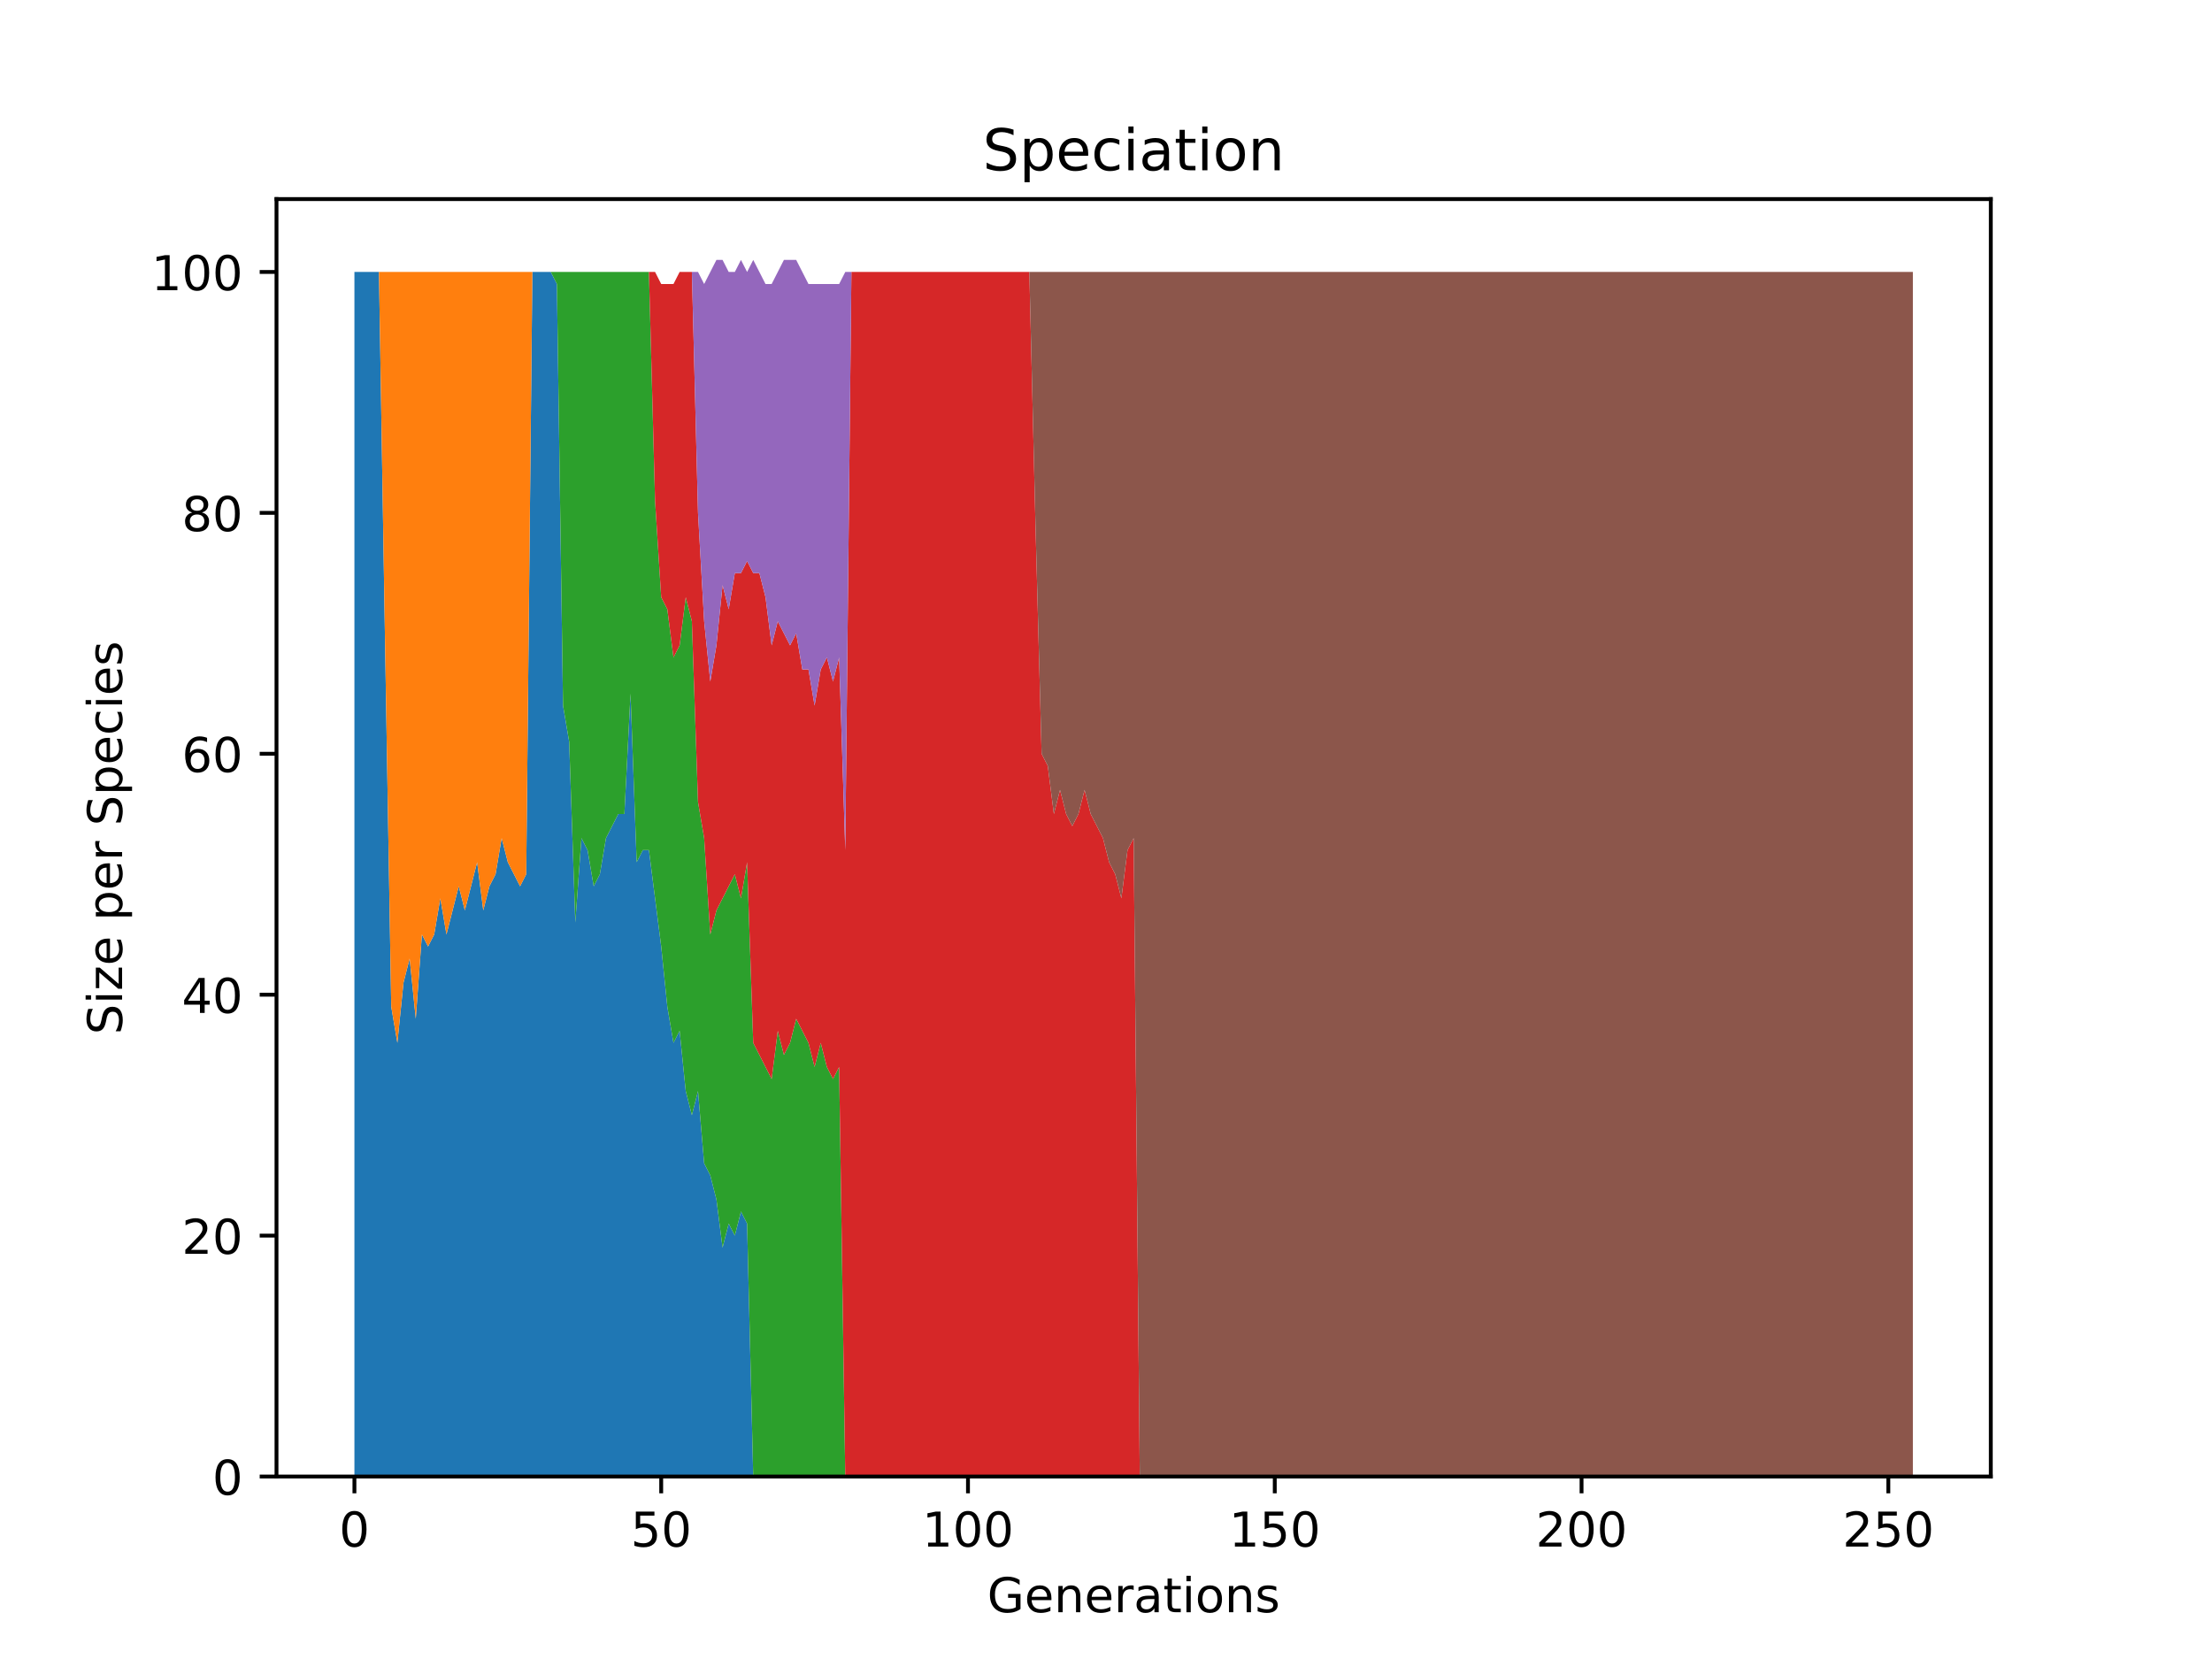 <?xml version="1.0" encoding="utf-8" standalone="no"?>
<!DOCTYPE svg PUBLIC "-//W3C//DTD SVG 1.1//EN"
  "http://www.w3.org/Graphics/SVG/1.1/DTD/svg11.dtd">
<!-- Created with matplotlib (https://matplotlib.org/) -->
<svg height="345.6pt" version="1.1" viewBox="0 0 460.8 345.6" width="460.8pt" xmlns="http://www.w3.org/2000/svg" xmlns:xlink="http://www.w3.org/1999/xlink">
 <defs>
  <style type="text/css">*{stroke-linecap:butt;stroke-linejoin:round;}</style>
 </defs>
 <g id="figure_1">
  <g id="patch_1">
   <path d="M 0 345.6 
L 460.8 345.6 
L 460.8 0 
L 0 0 
z
" style="fill:#ffffff;"/>
  </g>
  <g id="axes_1">
   <g id="patch_2">
    <path d="M 57.6 307.584 
L 414.72 307.584 
L 414.72 41.472 
L 57.6 41.472 
z
" style="fill:#ffffff;"/>
   </g>
   <g id="PolyCollection_1">
    <path clip-path="url(#p5dc4dc7381)" d="M 73.833 56.653 
L 73.833 307.584 
L 75.111 307.584 
L 76.389 307.584 
L 77.667 307.584 
L 78.945 307.584 
L 80.224 307.584 
L 81.502 307.584 
L 82.78 307.584 
L 84.058 307.584 
L 85.336 307.584 
L 86.614 307.584 
L 87.893 307.584 
L 89.171 307.584 
L 90.449 307.584 
L 91.727 307.584 
L 93.005 307.584 
L 94.283 307.584 
L 95.562 307.584 
L 96.84 307.584 
L 98.118 307.584 
L 99.396 307.584 
L 100.674 307.584 
L 101.952 307.584 
L 103.231 307.584 
L 104.509 307.584 
L 105.787 307.584 
L 107.065 307.584 
L 108.343 307.584 
L 109.621 307.584 
L 110.9 307.584 
L 112.178 307.584 
L 113.456 307.584 
L 114.734 307.584 
L 116.012 307.584 
L 117.29 307.584 
L 118.569 307.584 
L 119.847 307.584 
L 121.125 307.584 
L 122.403 307.584 
L 123.681 307.584 
L 124.959 307.584 
L 126.238 307.584 
L 127.516 307.584 
L 128.794 307.584 
L 130.072 307.584 
L 131.35 307.584 
L 132.628 307.584 
L 133.907 307.584 
L 135.185 307.584 
L 136.463 307.584 
L 137.741 307.584 
L 139.019 307.584 
L 140.297 307.584 
L 141.576 307.584 
L 142.854 307.584 
L 144.132 307.584 
L 145.41 307.584 
L 146.688 307.584 
L 147.966 307.584 
L 149.245 307.584 
L 150.523 307.584 
L 151.801 307.584 
L 153.079 307.584 
L 154.357 307.584 
L 155.635 307.584 
L 156.914 307.584 
L 158.192 307.584 
L 159.47 307.584 
L 160.748 307.584 
L 162.026 307.584 
L 163.304 307.584 
L 164.583 307.584 
L 165.861 307.584 
L 167.139 307.584 
L 168.417 307.584 
L 169.695 307.584 
L 170.973 307.584 
L 172.252 307.584 
L 173.53 307.584 
L 174.808 307.584 
L 176.086 307.584 
L 177.364 307.584 
L 178.642 307.584 
L 179.921 307.584 
L 181.199 307.584 
L 182.477 307.584 
L 183.755 307.584 
L 185.033 307.584 
L 186.311 307.584 
L 187.59 307.584 
L 188.868 307.584 
L 190.146 307.584 
L 191.424 307.584 
L 192.702 307.584 
L 193.98 307.584 
L 195.259 307.584 
L 196.537 307.584 
L 197.815 307.584 
L 199.093 307.584 
L 200.371 307.584 
L 201.649 307.584 
L 202.928 307.584 
L 204.206 307.584 
L 205.484 307.584 
L 206.762 307.584 
L 208.04 307.584 
L 209.318 307.584 
L 210.597 307.584 
L 211.875 307.584 
L 213.153 307.584 
L 214.431 307.584 
L 215.709 307.584 
L 216.987 307.584 
L 218.266 307.584 
L 219.544 307.584 
L 220.822 307.584 
L 222.1 307.584 
L 223.378 307.584 
L 224.656 307.584 
L 225.935 307.584 
L 227.213 307.584 
L 228.491 307.584 
L 229.769 307.584 
L 231.047 307.584 
L 232.325 307.584 
L 233.604 307.584 
L 234.882 307.584 
L 236.16 307.584 
L 237.438 307.584 
L 238.716 307.584 
L 239.995 307.584 
L 241.273 307.584 
L 242.551 307.584 
L 243.829 307.584 
L 245.107 307.584 
L 246.385 307.584 
L 247.664 307.584 
L 248.942 307.584 
L 250.22 307.584 
L 251.498 307.584 
L 252.776 307.584 
L 254.054 307.584 
L 255.333 307.584 
L 256.611 307.584 
L 257.889 307.584 
L 259.167 307.584 
L 260.445 307.584 
L 261.723 307.584 
L 263.002 307.584 
L 264.28 307.584 
L 265.558 307.584 
L 266.836 307.584 
L 268.114 307.584 
L 269.392 307.584 
L 270.671 307.584 
L 271.949 307.584 
L 273.227 307.584 
L 274.505 307.584 
L 275.783 307.584 
L 277.061 307.584 
L 278.34 307.584 
L 279.618 307.584 
L 280.896 307.584 
L 282.174 307.584 
L 283.452 307.584 
L 284.73 307.584 
L 286.009 307.584 
L 287.287 307.584 
L 288.565 307.584 
L 289.843 307.584 
L 291.121 307.584 
L 292.399 307.584 
L 293.678 307.584 
L 294.956 307.584 
L 296.234 307.584 
L 297.512 307.584 
L 298.79 307.584 
L 300.068 307.584 
L 301.347 307.584 
L 302.625 307.584 
L 303.903 307.584 
L 305.181 307.584 
L 306.459 307.584 
L 307.737 307.584 
L 309.016 307.584 
L 310.294 307.584 
L 311.572 307.584 
L 312.85 307.584 
L 314.128 307.584 
L 315.406 307.584 
L 316.685 307.584 
L 317.963 307.584 
L 319.241 307.584 
L 320.519 307.584 
L 321.797 307.584 
L 323.075 307.584 
L 324.354 307.584 
L 325.632 307.584 
L 326.91 307.584 
L 328.188 307.584 
L 329.466 307.584 
L 330.744 307.584 
L 332.023 307.584 
L 333.301 307.584 
L 334.579 307.584 
L 335.857 307.584 
L 337.135 307.584 
L 338.413 307.584 
L 339.692 307.584 
L 340.97 307.584 
L 342.248 307.584 
L 343.526 307.584 
L 344.804 307.584 
L 346.082 307.584 
L 347.361 307.584 
L 348.639 307.584 
L 349.917 307.584 
L 351.195 307.584 
L 352.473 307.584 
L 353.751 307.584 
L 355.03 307.584 
L 356.308 307.584 
L 357.586 307.584 
L 358.864 307.584 
L 360.142 307.584 
L 361.42 307.584 
L 362.699 307.584 
L 363.977 307.584 
L 365.255 307.584 
L 366.533 307.584 
L 367.811 307.584 
L 369.089 307.584 
L 370.368 307.584 
L 371.646 307.584 
L 372.924 307.584 
L 374.202 307.584 
L 375.48 307.584 
L 376.758 307.584 
L 378.037 307.584 
L 379.315 307.584 
L 380.593 307.584 
L 381.871 307.584 
L 383.149 307.584 
L 384.427 307.584 
L 385.706 307.584 
L 386.984 307.584 
L 388.262 307.584 
L 389.54 307.584 
L 390.818 307.584 
L 392.096 307.584 
L 393.375 307.584 
L 394.653 307.584 
L 395.931 307.584 
L 397.209 307.584 
L 398.487 307.584 
L 398.487 307.584 
L 398.487 307.584 
L 397.209 307.584 
L 395.931 307.584 
L 394.653 307.584 
L 393.375 307.584 
L 392.096 307.584 
L 390.818 307.584 
L 389.54 307.584 
L 388.262 307.584 
L 386.984 307.584 
L 385.706 307.584 
L 384.427 307.584 
L 383.149 307.584 
L 381.871 307.584 
L 380.593 307.584 
L 379.315 307.584 
L 378.037 307.584 
L 376.758 307.584 
L 375.48 307.584 
L 374.202 307.584 
L 372.924 307.584 
L 371.646 307.584 
L 370.368 307.584 
L 369.089 307.584 
L 367.811 307.584 
L 366.533 307.584 
L 365.255 307.584 
L 363.977 307.584 
L 362.699 307.584 
L 361.42 307.584 
L 360.142 307.584 
L 358.864 307.584 
L 357.586 307.584 
L 356.308 307.584 
L 355.03 307.584 
L 353.751 307.584 
L 352.473 307.584 
L 351.195 307.584 
L 349.917 307.584 
L 348.639 307.584 
L 347.361 307.584 
L 346.082 307.584 
L 344.804 307.584 
L 343.526 307.584 
L 342.248 307.584 
L 340.97 307.584 
L 339.692 307.584 
L 338.413 307.584 
L 337.135 307.584 
L 335.857 307.584 
L 334.579 307.584 
L 333.301 307.584 
L 332.023 307.584 
L 330.744 307.584 
L 329.466 307.584 
L 328.188 307.584 
L 326.91 307.584 
L 325.632 307.584 
L 324.354 307.584 
L 323.075 307.584 
L 321.797 307.584 
L 320.519 307.584 
L 319.241 307.584 
L 317.963 307.584 
L 316.685 307.584 
L 315.406 307.584 
L 314.128 307.584 
L 312.85 307.584 
L 311.572 307.584 
L 310.294 307.584 
L 309.016 307.584 
L 307.737 307.584 
L 306.459 307.584 
L 305.181 307.584 
L 303.903 307.584 
L 302.625 307.584 
L 301.347 307.584 
L 300.068 307.584 
L 298.79 307.584 
L 297.512 307.584 
L 296.234 307.584 
L 294.956 307.584 
L 293.678 307.584 
L 292.399 307.584 
L 291.121 307.584 
L 289.843 307.584 
L 288.565 307.584 
L 287.287 307.584 
L 286.009 307.584 
L 284.73 307.584 
L 283.452 307.584 
L 282.174 307.584 
L 280.896 307.584 
L 279.618 307.584 
L 278.34 307.584 
L 277.061 307.584 
L 275.783 307.584 
L 274.505 307.584 
L 273.227 307.584 
L 271.949 307.584 
L 270.671 307.584 
L 269.392 307.584 
L 268.114 307.584 
L 266.836 307.584 
L 265.558 307.584 
L 264.28 307.584 
L 263.002 307.584 
L 261.723 307.584 
L 260.445 307.584 
L 259.167 307.584 
L 257.889 307.584 
L 256.611 307.584 
L 255.333 307.584 
L 254.054 307.584 
L 252.776 307.584 
L 251.498 307.584 
L 250.22 307.584 
L 248.942 307.584 
L 247.664 307.584 
L 246.385 307.584 
L 245.107 307.584 
L 243.829 307.584 
L 242.551 307.584 
L 241.273 307.584 
L 239.995 307.584 
L 238.716 307.584 
L 237.438 307.584 
L 236.16 307.584 
L 234.882 307.584 
L 233.604 307.584 
L 232.325 307.584 
L 231.047 307.584 
L 229.769 307.584 
L 228.491 307.584 
L 227.213 307.584 
L 225.935 307.584 
L 224.656 307.584 
L 223.378 307.584 
L 222.1 307.584 
L 220.822 307.584 
L 219.544 307.584 
L 218.266 307.584 
L 216.987 307.584 
L 215.709 307.584 
L 214.431 307.584 
L 213.153 307.584 
L 211.875 307.584 
L 210.597 307.584 
L 209.318 307.584 
L 208.04 307.584 
L 206.762 307.584 
L 205.484 307.584 
L 204.206 307.584 
L 202.928 307.584 
L 201.649 307.584 
L 200.371 307.584 
L 199.093 307.584 
L 197.815 307.584 
L 196.537 307.584 
L 195.259 307.584 
L 193.98 307.584 
L 192.702 307.584 
L 191.424 307.584 
L 190.146 307.584 
L 188.868 307.584 
L 187.59 307.584 
L 186.311 307.584 
L 185.033 307.584 
L 183.755 307.584 
L 182.477 307.584 
L 181.199 307.584 
L 179.921 307.584 
L 178.642 307.584 
L 177.364 307.584 
L 176.086 307.584 
L 174.808 307.584 
L 173.53 307.584 
L 172.252 307.584 
L 170.973 307.584 
L 169.695 307.584 
L 168.417 307.584 
L 167.139 307.584 
L 165.861 307.584 
L 164.583 307.584 
L 163.304 307.584 
L 162.026 307.584 
L 160.748 307.584 
L 159.47 307.584 
L 158.192 307.584 
L 156.914 307.584 
L 155.635 254.889 
L 154.357 252.379 
L 153.079 257.398 
L 151.801 254.889 
L 150.523 259.907 
L 149.245 249.87 
L 147.966 244.851 
L 146.688 242.342 
L 145.41 227.286 
L 144.132 232.305 
L 142.854 227.286 
L 141.576 214.74 
L 140.297 217.249 
L 139.019 209.721 
L 137.741 197.174 
L 136.463 187.137 
L 135.185 177.1 
L 133.907 177.1 
L 132.628 179.609 
L 131.35 144.479 
L 130.072 169.572 
L 128.794 169.572 
L 127.516 172.081 
L 126.238 174.591 
L 124.959 182.119 
L 123.681 184.628 
L 122.403 177.1 
L 121.125 174.591 
L 119.847 192.156 
L 118.569 154.516 
L 117.29 146.988 
L 116.012 59.163 
L 114.734 56.653 
L 113.456 56.653 
L 112.178 56.653 
L 110.9 56.653 
L 109.621 182.119 
L 108.343 184.628 
L 107.065 182.119 
L 105.787 179.609 
L 104.509 174.591 
L 103.231 182.119 
L 101.952 184.628 
L 100.674 189.647 
L 99.396 179.609 
L 98.118 184.628 
L 96.84 189.647 
L 95.562 184.628 
L 94.283 189.647 
L 93.005 194.665 
L 91.727 187.137 
L 90.449 194.665 
L 89.171 197.174 
L 87.893 194.665 
L 86.614 212.23 
L 85.336 199.684 
L 84.058 204.702 
L 82.78 217.249 
L 81.502 209.721 
L 80.224 134.442 
L 78.945 56.653 
L 77.667 56.653 
L 76.389 56.653 
L 75.111 56.653 
L 73.833 56.653 
z
" style="fill:#1f77b4;"/>
   </g>
   <g id="PolyCollection_2">
    <path clip-path="url(#p5dc4dc7381)" d="M 73.833 56.653 
L 73.833 56.653 
L 75.111 56.653 
L 76.389 56.653 
L 77.667 56.653 
L 78.945 56.653 
L 80.224 134.442 
L 81.502 209.721 
L 82.78 217.249 
L 84.058 204.702 
L 85.336 199.684 
L 86.614 212.23 
L 87.893 194.665 
L 89.171 197.174 
L 90.449 194.665 
L 91.727 187.137 
L 93.005 194.665 
L 94.283 189.647 
L 95.562 184.628 
L 96.84 189.647 
L 98.118 184.628 
L 99.396 179.609 
L 100.674 189.647 
L 101.952 184.628 
L 103.231 182.119 
L 104.509 174.591 
L 105.787 179.609 
L 107.065 182.119 
L 108.343 184.628 
L 109.621 182.119 
L 110.9 56.653 
L 112.178 56.653 
L 113.456 56.653 
L 114.734 56.653 
L 116.012 59.163 
L 117.29 146.988 
L 118.569 154.516 
L 119.847 192.156 
L 121.125 174.591 
L 122.403 177.1 
L 123.681 184.628 
L 124.959 182.119 
L 126.238 174.591 
L 127.516 172.081 
L 128.794 169.572 
L 130.072 169.572 
L 131.35 144.479 
L 132.628 179.609 
L 133.907 177.1 
L 135.185 177.1 
L 136.463 187.137 
L 137.741 197.174 
L 139.019 209.721 
L 140.297 217.249 
L 141.576 214.74 
L 142.854 227.286 
L 144.132 232.305 
L 145.41 227.286 
L 146.688 242.342 
L 147.966 244.851 
L 149.245 249.87 
L 150.523 259.907 
L 151.801 254.889 
L 153.079 257.398 
L 154.357 252.379 
L 155.635 254.889 
L 156.914 307.584 
L 158.192 307.584 
L 159.47 307.584 
L 160.748 307.584 
L 162.026 307.584 
L 163.304 307.584 
L 164.583 307.584 
L 165.861 307.584 
L 167.139 307.584 
L 168.417 307.584 
L 169.695 307.584 
L 170.973 307.584 
L 172.252 307.584 
L 173.53 307.584 
L 174.808 307.584 
L 176.086 307.584 
L 177.364 307.584 
L 178.642 307.584 
L 179.921 307.584 
L 181.199 307.584 
L 182.477 307.584 
L 183.755 307.584 
L 185.033 307.584 
L 186.311 307.584 
L 187.59 307.584 
L 188.868 307.584 
L 190.146 307.584 
L 191.424 307.584 
L 192.702 307.584 
L 193.98 307.584 
L 195.259 307.584 
L 196.537 307.584 
L 197.815 307.584 
L 199.093 307.584 
L 200.371 307.584 
L 201.649 307.584 
L 202.928 307.584 
L 204.206 307.584 
L 205.484 307.584 
L 206.762 307.584 
L 208.04 307.584 
L 209.318 307.584 
L 210.597 307.584 
L 211.875 307.584 
L 213.153 307.584 
L 214.431 307.584 
L 215.709 307.584 
L 216.987 307.584 
L 218.266 307.584 
L 219.544 307.584 
L 220.822 307.584 
L 222.1 307.584 
L 223.378 307.584 
L 224.656 307.584 
L 225.935 307.584 
L 227.213 307.584 
L 228.491 307.584 
L 229.769 307.584 
L 231.047 307.584 
L 232.325 307.584 
L 233.604 307.584 
L 234.882 307.584 
L 236.16 307.584 
L 237.438 307.584 
L 238.716 307.584 
L 239.995 307.584 
L 241.273 307.584 
L 242.551 307.584 
L 243.829 307.584 
L 245.107 307.584 
L 246.385 307.584 
L 247.664 307.584 
L 248.942 307.584 
L 250.22 307.584 
L 251.498 307.584 
L 252.776 307.584 
L 254.054 307.584 
L 255.333 307.584 
L 256.611 307.584 
L 257.889 307.584 
L 259.167 307.584 
L 260.445 307.584 
L 261.723 307.584 
L 263.002 307.584 
L 264.28 307.584 
L 265.558 307.584 
L 266.836 307.584 
L 268.114 307.584 
L 269.392 307.584 
L 270.671 307.584 
L 271.949 307.584 
L 273.227 307.584 
L 274.505 307.584 
L 275.783 307.584 
L 277.061 307.584 
L 278.34 307.584 
L 279.618 307.584 
L 280.896 307.584 
L 282.174 307.584 
L 283.452 307.584 
L 284.73 307.584 
L 286.009 307.584 
L 287.287 307.584 
L 288.565 307.584 
L 289.843 307.584 
L 291.121 307.584 
L 292.399 307.584 
L 293.678 307.584 
L 294.956 307.584 
L 296.234 307.584 
L 297.512 307.584 
L 298.79 307.584 
L 300.068 307.584 
L 301.347 307.584 
L 302.625 307.584 
L 303.903 307.584 
L 305.181 307.584 
L 306.459 307.584 
L 307.737 307.584 
L 309.016 307.584 
L 310.294 307.584 
L 311.572 307.584 
L 312.85 307.584 
L 314.128 307.584 
L 315.406 307.584 
L 316.685 307.584 
L 317.963 307.584 
L 319.241 307.584 
L 320.519 307.584 
L 321.797 307.584 
L 323.075 307.584 
L 324.354 307.584 
L 325.632 307.584 
L 326.91 307.584 
L 328.188 307.584 
L 329.466 307.584 
L 330.744 307.584 
L 332.023 307.584 
L 333.301 307.584 
L 334.579 307.584 
L 335.857 307.584 
L 337.135 307.584 
L 338.413 307.584 
L 339.692 307.584 
L 340.97 307.584 
L 342.248 307.584 
L 343.526 307.584 
L 344.804 307.584 
L 346.082 307.584 
L 347.361 307.584 
L 348.639 307.584 
L 349.917 307.584 
L 351.195 307.584 
L 352.473 307.584 
L 353.751 307.584 
L 355.03 307.584 
L 356.308 307.584 
L 357.586 307.584 
L 358.864 307.584 
L 360.142 307.584 
L 361.42 307.584 
L 362.699 307.584 
L 363.977 307.584 
L 365.255 307.584 
L 366.533 307.584 
L 367.811 307.584 
L 369.089 307.584 
L 370.368 307.584 
L 371.646 307.584 
L 372.924 307.584 
L 374.202 307.584 
L 375.48 307.584 
L 376.758 307.584 
L 378.037 307.584 
L 379.315 307.584 
L 380.593 307.584 
L 381.871 307.584 
L 383.149 307.584 
L 384.427 307.584 
L 385.706 307.584 
L 386.984 307.584 
L 388.262 307.584 
L 389.54 307.584 
L 390.818 307.584 
L 392.096 307.584 
L 393.375 307.584 
L 394.653 307.584 
L 395.931 307.584 
L 397.209 307.584 
L 398.487 307.584 
L 398.487 307.584 
L 398.487 307.584 
L 397.209 307.584 
L 395.931 307.584 
L 394.653 307.584 
L 393.375 307.584 
L 392.096 307.584 
L 390.818 307.584 
L 389.54 307.584 
L 388.262 307.584 
L 386.984 307.584 
L 385.706 307.584 
L 384.427 307.584 
L 383.149 307.584 
L 381.871 307.584 
L 380.593 307.584 
L 379.315 307.584 
L 378.037 307.584 
L 376.758 307.584 
L 375.48 307.584 
L 374.202 307.584 
L 372.924 307.584 
L 371.646 307.584 
L 370.368 307.584 
L 369.089 307.584 
L 367.811 307.584 
L 366.533 307.584 
L 365.255 307.584 
L 363.977 307.584 
L 362.699 307.584 
L 361.42 307.584 
L 360.142 307.584 
L 358.864 307.584 
L 357.586 307.584 
L 356.308 307.584 
L 355.03 307.584 
L 353.751 307.584 
L 352.473 307.584 
L 351.195 307.584 
L 349.917 307.584 
L 348.639 307.584 
L 347.361 307.584 
L 346.082 307.584 
L 344.804 307.584 
L 343.526 307.584 
L 342.248 307.584 
L 340.97 307.584 
L 339.692 307.584 
L 338.413 307.584 
L 337.135 307.584 
L 335.857 307.584 
L 334.579 307.584 
L 333.301 307.584 
L 332.023 307.584 
L 330.744 307.584 
L 329.466 307.584 
L 328.188 307.584 
L 326.91 307.584 
L 325.632 307.584 
L 324.354 307.584 
L 323.075 307.584 
L 321.797 307.584 
L 320.519 307.584 
L 319.241 307.584 
L 317.963 307.584 
L 316.685 307.584 
L 315.406 307.584 
L 314.128 307.584 
L 312.85 307.584 
L 311.572 307.584 
L 310.294 307.584 
L 309.016 307.584 
L 307.737 307.584 
L 306.459 307.584 
L 305.181 307.584 
L 303.903 307.584 
L 302.625 307.584 
L 301.347 307.584 
L 300.068 307.584 
L 298.79 307.584 
L 297.512 307.584 
L 296.234 307.584 
L 294.956 307.584 
L 293.678 307.584 
L 292.399 307.584 
L 291.121 307.584 
L 289.843 307.584 
L 288.565 307.584 
L 287.287 307.584 
L 286.009 307.584 
L 284.73 307.584 
L 283.452 307.584 
L 282.174 307.584 
L 280.896 307.584 
L 279.618 307.584 
L 278.34 307.584 
L 277.061 307.584 
L 275.783 307.584 
L 274.505 307.584 
L 273.227 307.584 
L 271.949 307.584 
L 270.671 307.584 
L 269.392 307.584 
L 268.114 307.584 
L 266.836 307.584 
L 265.558 307.584 
L 264.28 307.584 
L 263.002 307.584 
L 261.723 307.584 
L 260.445 307.584 
L 259.167 307.584 
L 257.889 307.584 
L 256.611 307.584 
L 255.333 307.584 
L 254.054 307.584 
L 252.776 307.584 
L 251.498 307.584 
L 250.22 307.584 
L 248.942 307.584 
L 247.664 307.584 
L 246.385 307.584 
L 245.107 307.584 
L 243.829 307.584 
L 242.551 307.584 
L 241.273 307.584 
L 239.995 307.584 
L 238.716 307.584 
L 237.438 307.584 
L 236.16 307.584 
L 234.882 307.584 
L 233.604 307.584 
L 232.325 307.584 
L 231.047 307.584 
L 229.769 307.584 
L 228.491 307.584 
L 227.213 307.584 
L 225.935 307.584 
L 224.656 307.584 
L 223.378 307.584 
L 222.1 307.584 
L 220.822 307.584 
L 219.544 307.584 
L 218.266 307.584 
L 216.987 307.584 
L 215.709 307.584 
L 214.431 307.584 
L 213.153 307.584 
L 211.875 307.584 
L 210.597 307.584 
L 209.318 307.584 
L 208.04 307.584 
L 206.762 307.584 
L 205.484 307.584 
L 204.206 307.584 
L 202.928 307.584 
L 201.649 307.584 
L 200.371 307.584 
L 199.093 307.584 
L 197.815 307.584 
L 196.537 307.584 
L 195.259 307.584 
L 193.98 307.584 
L 192.702 307.584 
L 191.424 307.584 
L 190.146 307.584 
L 188.868 307.584 
L 187.59 307.584 
L 186.311 307.584 
L 185.033 307.584 
L 183.755 307.584 
L 182.477 307.584 
L 181.199 307.584 
L 179.921 307.584 
L 178.642 307.584 
L 177.364 307.584 
L 176.086 307.584 
L 174.808 307.584 
L 173.53 307.584 
L 172.252 307.584 
L 170.973 307.584 
L 169.695 307.584 
L 168.417 307.584 
L 167.139 307.584 
L 165.861 307.584 
L 164.583 307.584 
L 163.304 307.584 
L 162.026 307.584 
L 160.748 307.584 
L 159.47 307.584 
L 158.192 307.584 
L 156.914 307.584 
L 155.635 254.889 
L 154.357 252.379 
L 153.079 257.398 
L 151.801 254.889 
L 150.523 259.907 
L 149.245 249.87 
L 147.966 244.851 
L 146.688 242.342 
L 145.41 227.286 
L 144.132 232.305 
L 142.854 227.286 
L 141.576 214.74 
L 140.297 217.249 
L 139.019 209.721 
L 137.741 197.174 
L 136.463 187.137 
L 135.185 177.1 
L 133.907 177.1 
L 132.628 179.609 
L 131.35 144.479 
L 130.072 169.572 
L 128.794 169.572 
L 127.516 172.081 
L 126.238 174.591 
L 124.959 182.119 
L 123.681 184.628 
L 122.403 177.1 
L 121.125 174.591 
L 119.847 192.156 
L 118.569 154.516 
L 117.29 146.988 
L 116.012 59.163 
L 114.734 56.653 
L 113.456 56.653 
L 112.178 56.653 
L 110.9 56.653 
L 109.621 56.653 
L 108.343 56.653 
L 107.065 56.653 
L 105.787 56.653 
L 104.509 56.653 
L 103.231 56.653 
L 101.952 56.653 
L 100.674 56.653 
L 99.396 56.653 
L 98.118 56.653 
L 96.84 56.653 
L 95.562 56.653 
L 94.283 56.653 
L 93.005 56.653 
L 91.727 56.653 
L 90.449 56.653 
L 89.171 56.653 
L 87.893 56.653 
L 86.614 56.653 
L 85.336 56.653 
L 84.058 56.653 
L 82.78 56.653 
L 81.502 56.653 
L 80.224 56.653 
L 78.945 56.653 
L 77.667 56.653 
L 76.389 56.653 
L 75.111 56.653 
L 73.833 56.653 
z
" style="fill:#ff7f0e;"/>
   </g>
   <g id="PolyCollection_3">
    <path clip-path="url(#p5dc4dc7381)" d="M 73.833 56.653 
L 73.833 56.653 
L 75.111 56.653 
L 76.389 56.653 
L 77.667 56.653 
L 78.945 56.653 
L 80.224 56.653 
L 81.502 56.653 
L 82.78 56.653 
L 84.058 56.653 
L 85.336 56.653 
L 86.614 56.653 
L 87.893 56.653 
L 89.171 56.653 
L 90.449 56.653 
L 91.727 56.653 
L 93.005 56.653 
L 94.283 56.653 
L 95.562 56.653 
L 96.84 56.653 
L 98.118 56.653 
L 99.396 56.653 
L 100.674 56.653 
L 101.952 56.653 
L 103.231 56.653 
L 104.509 56.653 
L 105.787 56.653 
L 107.065 56.653 
L 108.343 56.653 
L 109.621 56.653 
L 110.9 56.653 
L 112.178 56.653 
L 113.456 56.653 
L 114.734 56.653 
L 116.012 59.163 
L 117.29 146.988 
L 118.569 154.516 
L 119.847 192.156 
L 121.125 174.591 
L 122.403 177.1 
L 123.681 184.628 
L 124.959 182.119 
L 126.238 174.591 
L 127.516 172.081 
L 128.794 169.572 
L 130.072 169.572 
L 131.35 144.479 
L 132.628 179.609 
L 133.907 177.1 
L 135.185 177.1 
L 136.463 187.137 
L 137.741 197.174 
L 139.019 209.721 
L 140.297 217.249 
L 141.576 214.74 
L 142.854 227.286 
L 144.132 232.305 
L 145.41 227.286 
L 146.688 242.342 
L 147.966 244.851 
L 149.245 249.87 
L 150.523 259.907 
L 151.801 254.889 
L 153.079 257.398 
L 154.357 252.379 
L 155.635 254.889 
L 156.914 307.584 
L 158.192 307.584 
L 159.47 307.584 
L 160.748 307.584 
L 162.026 307.584 
L 163.304 307.584 
L 164.583 307.584 
L 165.861 307.584 
L 167.139 307.584 
L 168.417 307.584 
L 169.695 307.584 
L 170.973 307.584 
L 172.252 307.584 
L 173.53 307.584 
L 174.808 307.584 
L 176.086 307.584 
L 177.364 307.584 
L 178.642 307.584 
L 179.921 307.584 
L 181.199 307.584 
L 182.477 307.584 
L 183.755 307.584 
L 185.033 307.584 
L 186.311 307.584 
L 187.59 307.584 
L 188.868 307.584 
L 190.146 307.584 
L 191.424 307.584 
L 192.702 307.584 
L 193.98 307.584 
L 195.259 307.584 
L 196.537 307.584 
L 197.815 307.584 
L 199.093 307.584 
L 200.371 307.584 
L 201.649 307.584 
L 202.928 307.584 
L 204.206 307.584 
L 205.484 307.584 
L 206.762 307.584 
L 208.04 307.584 
L 209.318 307.584 
L 210.597 307.584 
L 211.875 307.584 
L 213.153 307.584 
L 214.431 307.584 
L 215.709 307.584 
L 216.987 307.584 
L 218.266 307.584 
L 219.544 307.584 
L 220.822 307.584 
L 222.1 307.584 
L 223.378 307.584 
L 224.656 307.584 
L 225.935 307.584 
L 227.213 307.584 
L 228.491 307.584 
L 229.769 307.584 
L 231.047 307.584 
L 232.325 307.584 
L 233.604 307.584 
L 234.882 307.584 
L 236.16 307.584 
L 237.438 307.584 
L 238.716 307.584 
L 239.995 307.584 
L 241.273 307.584 
L 242.551 307.584 
L 243.829 307.584 
L 245.107 307.584 
L 246.385 307.584 
L 247.664 307.584 
L 248.942 307.584 
L 250.22 307.584 
L 251.498 307.584 
L 252.776 307.584 
L 254.054 307.584 
L 255.333 307.584 
L 256.611 307.584 
L 257.889 307.584 
L 259.167 307.584 
L 260.445 307.584 
L 261.723 307.584 
L 263.002 307.584 
L 264.28 307.584 
L 265.558 307.584 
L 266.836 307.584 
L 268.114 307.584 
L 269.392 307.584 
L 270.671 307.584 
L 271.949 307.584 
L 273.227 307.584 
L 274.505 307.584 
L 275.783 307.584 
L 277.061 307.584 
L 278.34 307.584 
L 279.618 307.584 
L 280.896 307.584 
L 282.174 307.584 
L 283.452 307.584 
L 284.73 307.584 
L 286.009 307.584 
L 287.287 307.584 
L 288.565 307.584 
L 289.843 307.584 
L 291.121 307.584 
L 292.399 307.584 
L 293.678 307.584 
L 294.956 307.584 
L 296.234 307.584 
L 297.512 307.584 
L 298.79 307.584 
L 300.068 307.584 
L 301.347 307.584 
L 302.625 307.584 
L 303.903 307.584 
L 305.181 307.584 
L 306.459 307.584 
L 307.737 307.584 
L 309.016 307.584 
L 310.294 307.584 
L 311.572 307.584 
L 312.85 307.584 
L 314.128 307.584 
L 315.406 307.584 
L 316.685 307.584 
L 317.963 307.584 
L 319.241 307.584 
L 320.519 307.584 
L 321.797 307.584 
L 323.075 307.584 
L 324.354 307.584 
L 325.632 307.584 
L 326.91 307.584 
L 328.188 307.584 
L 329.466 307.584 
L 330.744 307.584 
L 332.023 307.584 
L 333.301 307.584 
L 334.579 307.584 
L 335.857 307.584 
L 337.135 307.584 
L 338.413 307.584 
L 339.692 307.584 
L 340.97 307.584 
L 342.248 307.584 
L 343.526 307.584 
L 344.804 307.584 
L 346.082 307.584 
L 347.361 307.584 
L 348.639 307.584 
L 349.917 307.584 
L 351.195 307.584 
L 352.473 307.584 
L 353.751 307.584 
L 355.03 307.584 
L 356.308 307.584 
L 357.586 307.584 
L 358.864 307.584 
L 360.142 307.584 
L 361.42 307.584 
L 362.699 307.584 
L 363.977 307.584 
L 365.255 307.584 
L 366.533 307.584 
L 367.811 307.584 
L 369.089 307.584 
L 370.368 307.584 
L 371.646 307.584 
L 372.924 307.584 
L 374.202 307.584 
L 375.48 307.584 
L 376.758 307.584 
L 378.037 307.584 
L 379.315 307.584 
L 380.593 307.584 
L 381.871 307.584 
L 383.149 307.584 
L 384.427 307.584 
L 385.706 307.584 
L 386.984 307.584 
L 388.262 307.584 
L 389.54 307.584 
L 390.818 307.584 
L 392.096 307.584 
L 393.375 307.584 
L 394.653 307.584 
L 395.931 307.584 
L 397.209 307.584 
L 398.487 307.584 
L 398.487 307.584 
L 398.487 307.584 
L 397.209 307.584 
L 395.931 307.584 
L 394.653 307.584 
L 393.375 307.584 
L 392.096 307.584 
L 390.818 307.584 
L 389.54 307.584 
L 388.262 307.584 
L 386.984 307.584 
L 385.706 307.584 
L 384.427 307.584 
L 383.149 307.584 
L 381.871 307.584 
L 380.593 307.584 
L 379.315 307.584 
L 378.037 307.584 
L 376.758 307.584 
L 375.48 307.584 
L 374.202 307.584 
L 372.924 307.584 
L 371.646 307.584 
L 370.368 307.584 
L 369.089 307.584 
L 367.811 307.584 
L 366.533 307.584 
L 365.255 307.584 
L 363.977 307.584 
L 362.699 307.584 
L 361.42 307.584 
L 360.142 307.584 
L 358.864 307.584 
L 357.586 307.584 
L 356.308 307.584 
L 355.03 307.584 
L 353.751 307.584 
L 352.473 307.584 
L 351.195 307.584 
L 349.917 307.584 
L 348.639 307.584 
L 347.361 307.584 
L 346.082 307.584 
L 344.804 307.584 
L 343.526 307.584 
L 342.248 307.584 
L 340.97 307.584 
L 339.692 307.584 
L 338.413 307.584 
L 337.135 307.584 
L 335.857 307.584 
L 334.579 307.584 
L 333.301 307.584 
L 332.023 307.584 
L 330.744 307.584 
L 329.466 307.584 
L 328.188 307.584 
L 326.91 307.584 
L 325.632 307.584 
L 324.354 307.584 
L 323.075 307.584 
L 321.797 307.584 
L 320.519 307.584 
L 319.241 307.584 
L 317.963 307.584 
L 316.685 307.584 
L 315.406 307.584 
L 314.128 307.584 
L 312.85 307.584 
L 311.572 307.584 
L 310.294 307.584 
L 309.016 307.584 
L 307.737 307.584 
L 306.459 307.584 
L 305.181 307.584 
L 303.903 307.584 
L 302.625 307.584 
L 301.347 307.584 
L 300.068 307.584 
L 298.79 307.584 
L 297.512 307.584 
L 296.234 307.584 
L 294.956 307.584 
L 293.678 307.584 
L 292.399 307.584 
L 291.121 307.584 
L 289.843 307.584 
L 288.565 307.584 
L 287.287 307.584 
L 286.009 307.584 
L 284.73 307.584 
L 283.452 307.584 
L 282.174 307.584 
L 280.896 307.584 
L 279.618 307.584 
L 278.34 307.584 
L 277.061 307.584 
L 275.783 307.584 
L 274.505 307.584 
L 273.227 307.584 
L 271.949 307.584 
L 270.671 307.584 
L 269.392 307.584 
L 268.114 307.584 
L 266.836 307.584 
L 265.558 307.584 
L 264.28 307.584 
L 263.002 307.584 
L 261.723 307.584 
L 260.445 307.584 
L 259.167 307.584 
L 257.889 307.584 
L 256.611 307.584 
L 255.333 307.584 
L 254.054 307.584 
L 252.776 307.584 
L 251.498 307.584 
L 250.22 307.584 
L 248.942 307.584 
L 247.664 307.584 
L 246.385 307.584 
L 245.107 307.584 
L 243.829 307.584 
L 242.551 307.584 
L 241.273 307.584 
L 239.995 307.584 
L 238.716 307.584 
L 237.438 307.584 
L 236.16 307.584 
L 234.882 307.584 
L 233.604 307.584 
L 232.325 307.584 
L 231.047 307.584 
L 229.769 307.584 
L 228.491 307.584 
L 227.213 307.584 
L 225.935 307.584 
L 224.656 307.584 
L 223.378 307.584 
L 222.1 307.584 
L 220.822 307.584 
L 219.544 307.584 
L 218.266 307.584 
L 216.987 307.584 
L 215.709 307.584 
L 214.431 307.584 
L 213.153 307.584 
L 211.875 307.584 
L 210.597 307.584 
L 209.318 307.584 
L 208.04 307.584 
L 206.762 307.584 
L 205.484 307.584 
L 204.206 307.584 
L 202.928 307.584 
L 201.649 307.584 
L 200.371 307.584 
L 199.093 307.584 
L 197.815 307.584 
L 196.537 307.584 
L 195.259 307.584 
L 193.98 307.584 
L 192.702 307.584 
L 191.424 307.584 
L 190.146 307.584 
L 188.868 307.584 
L 187.59 307.584 
L 186.311 307.584 
L 185.033 307.584 
L 183.755 307.584 
L 182.477 307.584 
L 181.199 307.584 
L 179.921 307.584 
L 178.642 307.584 
L 177.364 307.584 
L 176.086 307.584 
L 174.808 222.268 
L 173.53 224.777 
L 172.252 222.268 
L 170.973 217.249 
L 169.695 222.268 
L 168.417 217.249 
L 167.139 214.74 
L 165.861 212.23 
L 164.583 217.249 
L 163.304 219.758 
L 162.026 214.74 
L 160.748 224.777 
L 159.47 222.268 
L 158.192 219.758 
L 156.914 217.249 
L 155.635 179.609 
L 154.357 187.137 
L 153.079 182.119 
L 151.801 184.628 
L 150.523 187.137 
L 149.245 189.647 
L 147.966 194.665 
L 146.688 174.591 
L 145.41 167.063 
L 144.132 129.423 
L 142.854 124.405 
L 141.576 134.442 
L 140.297 136.951 
L 139.019 126.914 
L 137.741 124.405 
L 136.463 104.33 
L 135.185 56.653 
L 133.907 56.653 
L 132.628 56.653 
L 131.35 56.653 
L 130.072 56.653 
L 128.794 56.653 
L 127.516 56.653 
L 126.238 56.653 
L 124.959 56.653 
L 123.681 56.653 
L 122.403 56.653 
L 121.125 56.653 
L 119.847 56.653 
L 118.569 56.653 
L 117.29 56.653 
L 116.012 56.653 
L 114.734 56.653 
L 113.456 56.653 
L 112.178 56.653 
L 110.9 56.653 
L 109.621 56.653 
L 108.343 56.653 
L 107.065 56.653 
L 105.787 56.653 
L 104.509 56.653 
L 103.231 56.653 
L 101.952 56.653 
L 100.674 56.653 
L 99.396 56.653 
L 98.118 56.653 
L 96.84 56.653 
L 95.562 56.653 
L 94.283 56.653 
L 93.005 56.653 
L 91.727 56.653 
L 90.449 56.653 
L 89.171 56.653 
L 87.893 56.653 
L 86.614 56.653 
L 85.336 56.653 
L 84.058 56.653 
L 82.78 56.653 
L 81.502 56.653 
L 80.224 56.653 
L 78.945 56.653 
L 77.667 56.653 
L 76.389 56.653 
L 75.111 56.653 
L 73.833 56.653 
z
" style="fill:#2ca02c;"/>
   </g>
   <g id="PolyCollection_4">
    <path clip-path="url(#p5dc4dc7381)" d="M 73.833 56.653 
L 73.833 56.653 
L 75.111 56.653 
L 76.389 56.653 
L 77.667 56.653 
L 78.945 56.653 
L 80.224 56.653 
L 81.502 56.653 
L 82.78 56.653 
L 84.058 56.653 
L 85.336 56.653 
L 86.614 56.653 
L 87.893 56.653 
L 89.171 56.653 
L 90.449 56.653 
L 91.727 56.653 
L 93.005 56.653 
L 94.283 56.653 
L 95.562 56.653 
L 96.84 56.653 
L 98.118 56.653 
L 99.396 56.653 
L 100.674 56.653 
L 101.952 56.653 
L 103.231 56.653 
L 104.509 56.653 
L 105.787 56.653 
L 107.065 56.653 
L 108.343 56.653 
L 109.621 56.653 
L 110.9 56.653 
L 112.178 56.653 
L 113.456 56.653 
L 114.734 56.653 
L 116.012 56.653 
L 117.29 56.653 
L 118.569 56.653 
L 119.847 56.653 
L 121.125 56.653 
L 122.403 56.653 
L 123.681 56.653 
L 124.959 56.653 
L 126.238 56.653 
L 127.516 56.653 
L 128.794 56.653 
L 130.072 56.653 
L 131.35 56.653 
L 132.628 56.653 
L 133.907 56.653 
L 135.185 56.653 
L 136.463 104.33 
L 137.741 124.405 
L 139.019 126.914 
L 140.297 136.951 
L 141.576 134.442 
L 142.854 124.405 
L 144.132 129.423 
L 145.41 167.063 
L 146.688 174.591 
L 147.966 194.665 
L 149.245 189.647 
L 150.523 187.137 
L 151.801 184.628 
L 153.079 182.119 
L 154.357 187.137 
L 155.635 179.609 
L 156.914 217.249 
L 158.192 219.758 
L 159.47 222.268 
L 160.748 224.777 
L 162.026 214.74 
L 163.304 219.758 
L 164.583 217.249 
L 165.861 212.23 
L 167.139 214.74 
L 168.417 217.249 
L 169.695 222.268 
L 170.973 217.249 
L 172.252 222.268 
L 173.53 224.777 
L 174.808 222.268 
L 176.086 307.584 
L 177.364 307.584 
L 178.642 307.584 
L 179.921 307.584 
L 181.199 307.584 
L 182.477 307.584 
L 183.755 307.584 
L 185.033 307.584 
L 186.311 307.584 
L 187.59 307.584 
L 188.868 307.584 
L 190.146 307.584 
L 191.424 307.584 
L 192.702 307.584 
L 193.98 307.584 
L 195.259 307.584 
L 196.537 307.584 
L 197.815 307.584 
L 199.093 307.584 
L 200.371 307.584 
L 201.649 307.584 
L 202.928 307.584 
L 204.206 307.584 
L 205.484 307.584 
L 206.762 307.584 
L 208.04 307.584 
L 209.318 307.584 
L 210.597 307.584 
L 211.875 307.584 
L 213.153 307.584 
L 214.431 307.584 
L 215.709 307.584 
L 216.987 307.584 
L 218.266 307.584 
L 219.544 307.584 
L 220.822 307.584 
L 222.1 307.584 
L 223.378 307.584 
L 224.656 307.584 
L 225.935 307.584 
L 227.213 307.584 
L 228.491 307.584 
L 229.769 307.584 
L 231.047 307.584 
L 232.325 307.584 
L 233.604 307.584 
L 234.882 307.584 
L 236.16 307.584 
L 237.438 307.584 
L 238.716 307.584 
L 239.995 307.584 
L 241.273 307.584 
L 242.551 307.584 
L 243.829 307.584 
L 245.107 307.584 
L 246.385 307.584 
L 247.664 307.584 
L 248.942 307.584 
L 250.22 307.584 
L 251.498 307.584 
L 252.776 307.584 
L 254.054 307.584 
L 255.333 307.584 
L 256.611 307.584 
L 257.889 307.584 
L 259.167 307.584 
L 260.445 307.584 
L 261.723 307.584 
L 263.002 307.584 
L 264.28 307.584 
L 265.558 307.584 
L 266.836 307.584 
L 268.114 307.584 
L 269.392 307.584 
L 270.671 307.584 
L 271.949 307.584 
L 273.227 307.584 
L 274.505 307.584 
L 275.783 307.584 
L 277.061 307.584 
L 278.34 307.584 
L 279.618 307.584 
L 280.896 307.584 
L 282.174 307.584 
L 283.452 307.584 
L 284.73 307.584 
L 286.009 307.584 
L 287.287 307.584 
L 288.565 307.584 
L 289.843 307.584 
L 291.121 307.584 
L 292.399 307.584 
L 293.678 307.584 
L 294.956 307.584 
L 296.234 307.584 
L 297.512 307.584 
L 298.79 307.584 
L 300.068 307.584 
L 301.347 307.584 
L 302.625 307.584 
L 303.903 307.584 
L 305.181 307.584 
L 306.459 307.584 
L 307.737 307.584 
L 309.016 307.584 
L 310.294 307.584 
L 311.572 307.584 
L 312.85 307.584 
L 314.128 307.584 
L 315.406 307.584 
L 316.685 307.584 
L 317.963 307.584 
L 319.241 307.584 
L 320.519 307.584 
L 321.797 307.584 
L 323.075 307.584 
L 324.354 307.584 
L 325.632 307.584 
L 326.91 307.584 
L 328.188 307.584 
L 329.466 307.584 
L 330.744 307.584 
L 332.023 307.584 
L 333.301 307.584 
L 334.579 307.584 
L 335.857 307.584 
L 337.135 307.584 
L 338.413 307.584 
L 339.692 307.584 
L 340.97 307.584 
L 342.248 307.584 
L 343.526 307.584 
L 344.804 307.584 
L 346.082 307.584 
L 347.361 307.584 
L 348.639 307.584 
L 349.917 307.584 
L 351.195 307.584 
L 352.473 307.584 
L 353.751 307.584 
L 355.03 307.584 
L 356.308 307.584 
L 357.586 307.584 
L 358.864 307.584 
L 360.142 307.584 
L 361.42 307.584 
L 362.699 307.584 
L 363.977 307.584 
L 365.255 307.584 
L 366.533 307.584 
L 367.811 307.584 
L 369.089 307.584 
L 370.368 307.584 
L 371.646 307.584 
L 372.924 307.584 
L 374.202 307.584 
L 375.48 307.584 
L 376.758 307.584 
L 378.037 307.584 
L 379.315 307.584 
L 380.593 307.584 
L 381.871 307.584 
L 383.149 307.584 
L 384.427 307.584 
L 385.706 307.584 
L 386.984 307.584 
L 388.262 307.584 
L 389.54 307.584 
L 390.818 307.584 
L 392.096 307.584 
L 393.375 307.584 
L 394.653 307.584 
L 395.931 307.584 
L 397.209 307.584 
L 398.487 307.584 
L 398.487 307.584 
L 398.487 307.584 
L 397.209 307.584 
L 395.931 307.584 
L 394.653 307.584 
L 393.375 307.584 
L 392.096 307.584 
L 390.818 307.584 
L 389.54 307.584 
L 388.262 307.584 
L 386.984 307.584 
L 385.706 307.584 
L 384.427 307.584 
L 383.149 307.584 
L 381.871 307.584 
L 380.593 307.584 
L 379.315 307.584 
L 378.037 307.584 
L 376.758 307.584 
L 375.48 307.584 
L 374.202 307.584 
L 372.924 307.584 
L 371.646 307.584 
L 370.368 307.584 
L 369.089 307.584 
L 367.811 307.584 
L 366.533 307.584 
L 365.255 307.584 
L 363.977 307.584 
L 362.699 307.584 
L 361.42 307.584 
L 360.142 307.584 
L 358.864 307.584 
L 357.586 307.584 
L 356.308 307.584 
L 355.03 307.584 
L 353.751 307.584 
L 352.473 307.584 
L 351.195 307.584 
L 349.917 307.584 
L 348.639 307.584 
L 347.361 307.584 
L 346.082 307.584 
L 344.804 307.584 
L 343.526 307.584 
L 342.248 307.584 
L 340.97 307.584 
L 339.692 307.584 
L 338.413 307.584 
L 337.135 307.584 
L 335.857 307.584 
L 334.579 307.584 
L 333.301 307.584 
L 332.023 307.584 
L 330.744 307.584 
L 329.466 307.584 
L 328.188 307.584 
L 326.91 307.584 
L 325.632 307.584 
L 324.354 307.584 
L 323.075 307.584 
L 321.797 307.584 
L 320.519 307.584 
L 319.241 307.584 
L 317.963 307.584 
L 316.685 307.584 
L 315.406 307.584 
L 314.128 307.584 
L 312.85 307.584 
L 311.572 307.584 
L 310.294 307.584 
L 309.016 307.584 
L 307.737 307.584 
L 306.459 307.584 
L 305.181 307.584 
L 303.903 307.584 
L 302.625 307.584 
L 301.347 307.584 
L 300.068 307.584 
L 298.79 307.584 
L 297.512 307.584 
L 296.234 307.584 
L 294.956 307.584 
L 293.678 307.584 
L 292.399 307.584 
L 291.121 307.584 
L 289.843 307.584 
L 288.565 307.584 
L 287.287 307.584 
L 286.009 307.584 
L 284.73 307.584 
L 283.452 307.584 
L 282.174 307.584 
L 280.896 307.584 
L 279.618 307.584 
L 278.34 307.584 
L 277.061 307.584 
L 275.783 307.584 
L 274.505 307.584 
L 273.227 307.584 
L 271.949 307.584 
L 270.671 307.584 
L 269.392 307.584 
L 268.114 307.584 
L 266.836 307.584 
L 265.558 307.584 
L 264.28 307.584 
L 263.002 307.584 
L 261.723 307.584 
L 260.445 307.584 
L 259.167 307.584 
L 257.889 307.584 
L 256.611 307.584 
L 255.333 307.584 
L 254.054 307.584 
L 252.776 307.584 
L 251.498 307.584 
L 250.22 307.584 
L 248.942 307.584 
L 247.664 307.584 
L 246.385 307.584 
L 245.107 307.584 
L 243.829 307.584 
L 242.551 307.584 
L 241.273 307.584 
L 239.995 307.584 
L 238.716 307.584 
L 237.438 307.584 
L 236.16 174.591 
L 234.882 177.1 
L 233.604 187.137 
L 232.325 182.119 
L 231.047 179.609 
L 229.769 174.591 
L 228.491 172.081 
L 227.213 169.572 
L 225.935 164.554 
L 224.656 169.572 
L 223.378 172.081 
L 222.1 169.572 
L 220.822 164.554 
L 219.544 169.572 
L 218.266 159.535 
L 216.987 157.026 
L 215.709 109.349 
L 214.431 56.653 
L 213.153 56.653 
L 211.875 56.653 
L 210.597 56.653 
L 209.318 56.653 
L 208.04 56.653 
L 206.762 56.653 
L 205.484 56.653 
L 204.206 56.653 
L 202.928 56.653 
L 201.649 56.653 
L 200.371 56.653 
L 199.093 56.653 
L 197.815 56.653 
L 196.537 56.653 
L 195.259 56.653 
L 193.98 56.653 
L 192.702 56.653 
L 191.424 56.653 
L 190.146 56.653 
L 188.868 56.653 
L 187.59 56.653 
L 186.311 56.653 
L 185.033 56.653 
L 183.755 56.653 
L 182.477 56.653 
L 181.199 56.653 
L 179.921 56.653 
L 178.642 56.653 
L 177.364 56.653 
L 176.086 177.1 
L 174.808 136.951 
L 173.53 141.97 
L 172.252 136.951 
L 170.973 139.46 
L 169.695 146.988 
L 168.417 139.46 
L 167.139 139.46 
L 165.861 131.933 
L 164.583 134.442 
L 163.304 131.933 
L 162.026 129.423 
L 160.748 134.442 
L 159.47 124.405 
L 158.192 119.386 
L 156.914 119.386 
L 155.635 116.877 
L 154.357 119.386 
L 153.079 119.386 
L 151.801 126.914 
L 150.523 121.895 
L 149.245 134.442 
L 147.966 141.97 
L 146.688 129.423 
L 145.41 106.839 
L 144.132 56.653 
L 142.854 56.653 
L 141.576 56.653 
L 140.297 59.163 
L 139.019 59.163 
L 137.741 59.163 
L 136.463 56.653 
L 135.185 56.653 
L 133.907 56.653 
L 132.628 56.653 
L 131.35 56.653 
L 130.072 56.653 
L 128.794 56.653 
L 127.516 56.653 
L 126.238 56.653 
L 124.959 56.653 
L 123.681 56.653 
L 122.403 56.653 
L 121.125 56.653 
L 119.847 56.653 
L 118.569 56.653 
L 117.29 56.653 
L 116.012 56.653 
L 114.734 56.653 
L 113.456 56.653 
L 112.178 56.653 
L 110.9 56.653 
L 109.621 56.653 
L 108.343 56.653 
L 107.065 56.653 
L 105.787 56.653 
L 104.509 56.653 
L 103.231 56.653 
L 101.952 56.653 
L 100.674 56.653 
L 99.396 56.653 
L 98.118 56.653 
L 96.84 56.653 
L 95.562 56.653 
L 94.283 56.653 
L 93.005 56.653 
L 91.727 56.653 
L 90.449 56.653 
L 89.171 56.653 
L 87.893 56.653 
L 86.614 56.653 
L 85.336 56.653 
L 84.058 56.653 
L 82.78 56.653 
L 81.502 56.653 
L 80.224 56.653 
L 78.945 56.653 
L 77.667 56.653 
L 76.389 56.653 
L 75.111 56.653 
L 73.833 56.653 
z
" style="fill:#d62728;"/>
   </g>
   <g id="PolyCollection_5">
    <path clip-path="url(#p5dc4dc7381)" d="M 73.833 56.653 
L 73.833 56.653 
L 75.111 56.653 
L 76.389 56.653 
L 77.667 56.653 
L 78.945 56.653 
L 80.224 56.653 
L 81.502 56.653 
L 82.78 56.653 
L 84.058 56.653 
L 85.336 56.653 
L 86.614 56.653 
L 87.893 56.653 
L 89.171 56.653 
L 90.449 56.653 
L 91.727 56.653 
L 93.005 56.653 
L 94.283 56.653 
L 95.562 56.653 
L 96.84 56.653 
L 98.118 56.653 
L 99.396 56.653 
L 100.674 56.653 
L 101.952 56.653 
L 103.231 56.653 
L 104.509 56.653 
L 105.787 56.653 
L 107.065 56.653 
L 108.343 56.653 
L 109.621 56.653 
L 110.9 56.653 
L 112.178 56.653 
L 113.456 56.653 
L 114.734 56.653 
L 116.012 56.653 
L 117.29 56.653 
L 118.569 56.653 
L 119.847 56.653 
L 121.125 56.653 
L 122.403 56.653 
L 123.681 56.653 
L 124.959 56.653 
L 126.238 56.653 
L 127.516 56.653 
L 128.794 56.653 
L 130.072 56.653 
L 131.35 56.653 
L 132.628 56.653 
L 133.907 56.653 
L 135.185 56.653 
L 136.463 56.653 
L 137.741 59.163 
L 139.019 59.163 
L 140.297 59.163 
L 141.576 56.653 
L 142.854 56.653 
L 144.132 56.653 
L 145.41 106.839 
L 146.688 129.423 
L 147.966 141.97 
L 149.245 134.442 
L 150.523 121.895 
L 151.801 126.914 
L 153.079 119.386 
L 154.357 119.386 
L 155.635 116.877 
L 156.914 119.386 
L 158.192 119.386 
L 159.47 124.405 
L 160.748 134.442 
L 162.026 129.423 
L 163.304 131.933 
L 164.583 134.442 
L 165.861 131.933 
L 167.139 139.46 
L 168.417 139.46 
L 169.695 146.988 
L 170.973 139.46 
L 172.252 136.951 
L 173.53 141.97 
L 174.808 136.951 
L 176.086 177.1 
L 177.364 56.653 
L 178.642 56.653 
L 179.921 56.653 
L 181.199 56.653 
L 182.477 56.653 
L 183.755 56.653 
L 185.033 56.653 
L 186.311 56.653 
L 187.59 56.653 
L 188.868 56.653 
L 190.146 56.653 
L 191.424 56.653 
L 192.702 56.653 
L 193.98 56.653 
L 195.259 56.653 
L 196.537 56.653 
L 197.815 56.653 
L 199.093 56.653 
L 200.371 56.653 
L 201.649 56.653 
L 202.928 56.653 
L 204.206 56.653 
L 205.484 56.653 
L 206.762 56.653 
L 208.04 56.653 
L 209.318 56.653 
L 210.597 56.653 
L 211.875 56.653 
L 213.153 56.653 
L 214.431 56.653 
L 215.709 109.349 
L 216.987 157.026 
L 218.266 159.535 
L 219.544 169.572 
L 220.822 164.554 
L 222.1 169.572 
L 223.378 172.081 
L 224.656 169.572 
L 225.935 164.554 
L 227.213 169.572 
L 228.491 172.081 
L 229.769 174.591 
L 231.047 179.609 
L 232.325 182.119 
L 233.604 187.137 
L 234.882 177.1 
L 236.16 174.591 
L 237.438 307.584 
L 238.716 307.584 
L 239.995 307.584 
L 241.273 307.584 
L 242.551 307.584 
L 243.829 307.584 
L 245.107 307.584 
L 246.385 307.584 
L 247.664 307.584 
L 248.942 307.584 
L 250.22 307.584 
L 251.498 307.584 
L 252.776 307.584 
L 254.054 307.584 
L 255.333 307.584 
L 256.611 307.584 
L 257.889 307.584 
L 259.167 307.584 
L 260.445 307.584 
L 261.723 307.584 
L 263.002 307.584 
L 264.28 307.584 
L 265.558 307.584 
L 266.836 307.584 
L 268.114 307.584 
L 269.392 307.584 
L 270.671 307.584 
L 271.949 307.584 
L 273.227 307.584 
L 274.505 307.584 
L 275.783 307.584 
L 277.061 307.584 
L 278.34 307.584 
L 279.618 307.584 
L 280.896 307.584 
L 282.174 307.584 
L 283.452 307.584 
L 284.73 307.584 
L 286.009 307.584 
L 287.287 307.584 
L 288.565 307.584 
L 289.843 307.584 
L 291.121 307.584 
L 292.399 307.584 
L 293.678 307.584 
L 294.956 307.584 
L 296.234 307.584 
L 297.512 307.584 
L 298.79 307.584 
L 300.068 307.584 
L 301.347 307.584 
L 302.625 307.584 
L 303.903 307.584 
L 305.181 307.584 
L 306.459 307.584 
L 307.737 307.584 
L 309.016 307.584 
L 310.294 307.584 
L 311.572 307.584 
L 312.85 307.584 
L 314.128 307.584 
L 315.406 307.584 
L 316.685 307.584 
L 317.963 307.584 
L 319.241 307.584 
L 320.519 307.584 
L 321.797 307.584 
L 323.075 307.584 
L 324.354 307.584 
L 325.632 307.584 
L 326.91 307.584 
L 328.188 307.584 
L 329.466 307.584 
L 330.744 307.584 
L 332.023 307.584 
L 333.301 307.584 
L 334.579 307.584 
L 335.857 307.584 
L 337.135 307.584 
L 338.413 307.584 
L 339.692 307.584 
L 340.97 307.584 
L 342.248 307.584 
L 343.526 307.584 
L 344.804 307.584 
L 346.082 307.584 
L 347.361 307.584 
L 348.639 307.584 
L 349.917 307.584 
L 351.195 307.584 
L 352.473 307.584 
L 353.751 307.584 
L 355.03 307.584 
L 356.308 307.584 
L 357.586 307.584 
L 358.864 307.584 
L 360.142 307.584 
L 361.42 307.584 
L 362.699 307.584 
L 363.977 307.584 
L 365.255 307.584 
L 366.533 307.584 
L 367.811 307.584 
L 369.089 307.584 
L 370.368 307.584 
L 371.646 307.584 
L 372.924 307.584 
L 374.202 307.584 
L 375.48 307.584 
L 376.758 307.584 
L 378.037 307.584 
L 379.315 307.584 
L 380.593 307.584 
L 381.871 307.584 
L 383.149 307.584 
L 384.427 307.584 
L 385.706 307.584 
L 386.984 307.584 
L 388.262 307.584 
L 389.54 307.584 
L 390.818 307.584 
L 392.096 307.584 
L 393.375 307.584 
L 394.653 307.584 
L 395.931 307.584 
L 397.209 307.584 
L 398.487 307.584 
L 398.487 307.584 
L 398.487 307.584 
L 397.209 307.584 
L 395.931 307.584 
L 394.653 307.584 
L 393.375 307.584 
L 392.096 307.584 
L 390.818 307.584 
L 389.54 307.584 
L 388.262 307.584 
L 386.984 307.584 
L 385.706 307.584 
L 384.427 307.584 
L 383.149 307.584 
L 381.871 307.584 
L 380.593 307.584 
L 379.315 307.584 
L 378.037 307.584 
L 376.758 307.584 
L 375.48 307.584 
L 374.202 307.584 
L 372.924 307.584 
L 371.646 307.584 
L 370.368 307.584 
L 369.089 307.584 
L 367.811 307.584 
L 366.533 307.584 
L 365.255 307.584 
L 363.977 307.584 
L 362.699 307.584 
L 361.42 307.584 
L 360.142 307.584 
L 358.864 307.584 
L 357.586 307.584 
L 356.308 307.584 
L 355.03 307.584 
L 353.751 307.584 
L 352.473 307.584 
L 351.195 307.584 
L 349.917 307.584 
L 348.639 307.584 
L 347.361 307.584 
L 346.082 307.584 
L 344.804 307.584 
L 343.526 307.584 
L 342.248 307.584 
L 340.97 307.584 
L 339.692 307.584 
L 338.413 307.584 
L 337.135 307.584 
L 335.857 307.584 
L 334.579 307.584 
L 333.301 307.584 
L 332.023 307.584 
L 330.744 307.584 
L 329.466 307.584 
L 328.188 307.584 
L 326.91 307.584 
L 325.632 307.584 
L 324.354 307.584 
L 323.075 307.584 
L 321.797 307.584 
L 320.519 307.584 
L 319.241 307.584 
L 317.963 307.584 
L 316.685 307.584 
L 315.406 307.584 
L 314.128 307.584 
L 312.85 307.584 
L 311.572 307.584 
L 310.294 307.584 
L 309.016 307.584 
L 307.737 307.584 
L 306.459 307.584 
L 305.181 307.584 
L 303.903 307.584 
L 302.625 307.584 
L 301.347 307.584 
L 300.068 307.584 
L 298.79 307.584 
L 297.512 307.584 
L 296.234 307.584 
L 294.956 307.584 
L 293.678 307.584 
L 292.399 307.584 
L 291.121 307.584 
L 289.843 307.584 
L 288.565 307.584 
L 287.287 307.584 
L 286.009 307.584 
L 284.73 307.584 
L 283.452 307.584 
L 282.174 307.584 
L 280.896 307.584 
L 279.618 307.584 
L 278.34 307.584 
L 277.061 307.584 
L 275.783 307.584 
L 274.505 307.584 
L 273.227 307.584 
L 271.949 307.584 
L 270.671 307.584 
L 269.392 307.584 
L 268.114 307.584 
L 266.836 307.584 
L 265.558 307.584 
L 264.28 307.584 
L 263.002 307.584 
L 261.723 307.584 
L 260.445 307.584 
L 259.167 307.584 
L 257.889 307.584 
L 256.611 307.584 
L 255.333 307.584 
L 254.054 307.584 
L 252.776 307.584 
L 251.498 307.584 
L 250.22 307.584 
L 248.942 307.584 
L 247.664 307.584 
L 246.385 307.584 
L 245.107 307.584 
L 243.829 307.584 
L 242.551 307.584 
L 241.273 307.584 
L 239.995 307.584 
L 238.716 307.584 
L 237.438 307.584 
L 236.16 174.591 
L 234.882 177.1 
L 233.604 187.137 
L 232.325 182.119 
L 231.047 179.609 
L 229.769 174.591 
L 228.491 172.081 
L 227.213 169.572 
L 225.935 164.554 
L 224.656 169.572 
L 223.378 172.081 
L 222.1 169.572 
L 220.822 164.554 
L 219.544 169.572 
L 218.266 159.535 
L 216.987 157.026 
L 215.709 109.349 
L 214.431 56.653 
L 213.153 56.653 
L 211.875 56.653 
L 210.597 56.653 
L 209.318 56.653 
L 208.04 56.653 
L 206.762 56.653 
L 205.484 56.653 
L 204.206 56.653 
L 202.928 56.653 
L 201.649 56.653 
L 200.371 56.653 
L 199.093 56.653 
L 197.815 56.653 
L 196.537 56.653 
L 195.259 56.653 
L 193.98 56.653 
L 192.702 56.653 
L 191.424 56.653 
L 190.146 56.653 
L 188.868 56.653 
L 187.59 56.653 
L 186.311 56.653 
L 185.033 56.653 
L 183.755 56.653 
L 182.477 56.653 
L 181.199 56.653 
L 179.921 56.653 
L 178.642 56.653 
L 177.364 56.653 
L 176.086 56.653 
L 174.808 59.163 
L 173.53 59.163 
L 172.252 59.163 
L 170.973 59.163 
L 169.695 59.163 
L 168.417 59.163 
L 167.139 56.653 
L 165.861 54.144 
L 164.583 54.144 
L 163.304 54.144 
L 162.026 56.653 
L 160.748 59.163 
L 159.47 59.163 
L 158.192 56.653 
L 156.914 54.144 
L 155.635 56.653 
L 154.357 54.144 
L 153.079 56.653 
L 151.801 56.653 
L 150.523 54.144 
L 149.245 54.144 
L 147.966 56.653 
L 146.688 59.163 
L 145.41 56.653 
L 144.132 56.653 
L 142.854 56.653 
L 141.576 56.653 
L 140.297 59.163 
L 139.019 59.163 
L 137.741 59.163 
L 136.463 56.653 
L 135.185 56.653 
L 133.907 56.653 
L 132.628 56.653 
L 131.35 56.653 
L 130.072 56.653 
L 128.794 56.653 
L 127.516 56.653 
L 126.238 56.653 
L 124.959 56.653 
L 123.681 56.653 
L 122.403 56.653 
L 121.125 56.653 
L 119.847 56.653 
L 118.569 56.653 
L 117.29 56.653 
L 116.012 56.653 
L 114.734 56.653 
L 113.456 56.653 
L 112.178 56.653 
L 110.9 56.653 
L 109.621 56.653 
L 108.343 56.653 
L 107.065 56.653 
L 105.787 56.653 
L 104.509 56.653 
L 103.231 56.653 
L 101.952 56.653 
L 100.674 56.653 
L 99.396 56.653 
L 98.118 56.653 
L 96.84 56.653 
L 95.562 56.653 
L 94.283 56.653 
L 93.005 56.653 
L 91.727 56.653 
L 90.449 56.653 
L 89.171 56.653 
L 87.893 56.653 
L 86.614 56.653 
L 85.336 56.653 
L 84.058 56.653 
L 82.78 56.653 
L 81.502 56.653 
L 80.224 56.653 
L 78.945 56.653 
L 77.667 56.653 
L 76.389 56.653 
L 75.111 56.653 
L 73.833 56.653 
z
" style="fill:#9467bd;"/>
   </g>
   <g id="PolyCollection_6">
    <path clip-path="url(#p5dc4dc7381)" d="M 73.833 56.653 
L 73.833 56.653 
L 75.111 56.653 
L 76.389 56.653 
L 77.667 56.653 
L 78.945 56.653 
L 80.224 56.653 
L 81.502 56.653 
L 82.78 56.653 
L 84.058 56.653 
L 85.336 56.653 
L 86.614 56.653 
L 87.893 56.653 
L 89.171 56.653 
L 90.449 56.653 
L 91.727 56.653 
L 93.005 56.653 
L 94.283 56.653 
L 95.562 56.653 
L 96.84 56.653 
L 98.118 56.653 
L 99.396 56.653 
L 100.674 56.653 
L 101.952 56.653 
L 103.231 56.653 
L 104.509 56.653 
L 105.787 56.653 
L 107.065 56.653 
L 108.343 56.653 
L 109.621 56.653 
L 110.9 56.653 
L 112.178 56.653 
L 113.456 56.653 
L 114.734 56.653 
L 116.012 56.653 
L 117.29 56.653 
L 118.569 56.653 
L 119.847 56.653 
L 121.125 56.653 
L 122.403 56.653 
L 123.681 56.653 
L 124.959 56.653 
L 126.238 56.653 
L 127.516 56.653 
L 128.794 56.653 
L 130.072 56.653 
L 131.35 56.653 
L 132.628 56.653 
L 133.907 56.653 
L 135.185 56.653 
L 136.463 56.653 
L 137.741 59.163 
L 139.019 59.163 
L 140.297 59.163 
L 141.576 56.653 
L 142.854 56.653 
L 144.132 56.653 
L 145.41 56.653 
L 146.688 59.163 
L 147.966 56.653 
L 149.245 54.144 
L 150.523 54.144 
L 151.801 56.653 
L 153.079 56.653 
L 154.357 54.144 
L 155.635 56.653 
L 156.914 54.144 
L 158.192 56.653 
L 159.47 59.163 
L 160.748 59.163 
L 162.026 56.653 
L 163.304 54.144 
L 164.583 54.144 
L 165.861 54.144 
L 167.139 56.653 
L 168.417 59.163 
L 169.695 59.163 
L 170.973 59.163 
L 172.252 59.163 
L 173.53 59.163 
L 174.808 59.163 
L 176.086 56.653 
L 177.364 56.653 
L 178.642 56.653 
L 179.921 56.653 
L 181.199 56.653 
L 182.477 56.653 
L 183.755 56.653 
L 185.033 56.653 
L 186.311 56.653 
L 187.59 56.653 
L 188.868 56.653 
L 190.146 56.653 
L 191.424 56.653 
L 192.702 56.653 
L 193.98 56.653 
L 195.259 56.653 
L 196.537 56.653 
L 197.815 56.653 
L 199.093 56.653 
L 200.371 56.653 
L 201.649 56.653 
L 202.928 56.653 
L 204.206 56.653 
L 205.484 56.653 
L 206.762 56.653 
L 208.04 56.653 
L 209.318 56.653 
L 210.597 56.653 
L 211.875 56.653 
L 213.153 56.653 
L 214.431 56.653 
L 215.709 109.349 
L 216.987 157.026 
L 218.266 159.535 
L 219.544 169.572 
L 220.822 164.554 
L 222.1 169.572 
L 223.378 172.081 
L 224.656 169.572 
L 225.935 164.554 
L 227.213 169.572 
L 228.491 172.081 
L 229.769 174.591 
L 231.047 179.609 
L 232.325 182.119 
L 233.604 187.137 
L 234.882 177.1 
L 236.16 174.591 
L 237.438 307.584 
L 238.716 307.584 
L 239.995 307.584 
L 241.273 307.584 
L 242.551 307.584 
L 243.829 307.584 
L 245.107 307.584 
L 246.385 307.584 
L 247.664 307.584 
L 248.942 307.584 
L 250.22 307.584 
L 251.498 307.584 
L 252.776 307.584 
L 254.054 307.584 
L 255.333 307.584 
L 256.611 307.584 
L 257.889 307.584 
L 259.167 307.584 
L 260.445 307.584 
L 261.723 307.584 
L 263.002 307.584 
L 264.28 307.584 
L 265.558 307.584 
L 266.836 307.584 
L 268.114 307.584 
L 269.392 307.584 
L 270.671 307.584 
L 271.949 307.584 
L 273.227 307.584 
L 274.505 307.584 
L 275.783 307.584 
L 277.061 307.584 
L 278.34 307.584 
L 279.618 307.584 
L 280.896 307.584 
L 282.174 307.584 
L 283.452 307.584 
L 284.73 307.584 
L 286.009 307.584 
L 287.287 307.584 
L 288.565 307.584 
L 289.843 307.584 
L 291.121 307.584 
L 292.399 307.584 
L 293.678 307.584 
L 294.956 307.584 
L 296.234 307.584 
L 297.512 307.584 
L 298.79 307.584 
L 300.068 307.584 
L 301.347 307.584 
L 302.625 307.584 
L 303.903 307.584 
L 305.181 307.584 
L 306.459 307.584 
L 307.737 307.584 
L 309.016 307.584 
L 310.294 307.584 
L 311.572 307.584 
L 312.85 307.584 
L 314.128 307.584 
L 315.406 307.584 
L 316.685 307.584 
L 317.963 307.584 
L 319.241 307.584 
L 320.519 307.584 
L 321.797 307.584 
L 323.075 307.584 
L 324.354 307.584 
L 325.632 307.584 
L 326.91 307.584 
L 328.188 307.584 
L 329.466 307.584 
L 330.744 307.584 
L 332.023 307.584 
L 333.301 307.584 
L 334.579 307.584 
L 335.857 307.584 
L 337.135 307.584 
L 338.413 307.584 
L 339.692 307.584 
L 340.97 307.584 
L 342.248 307.584 
L 343.526 307.584 
L 344.804 307.584 
L 346.082 307.584 
L 347.361 307.584 
L 348.639 307.584 
L 349.917 307.584 
L 351.195 307.584 
L 352.473 307.584 
L 353.751 307.584 
L 355.03 307.584 
L 356.308 307.584 
L 357.586 307.584 
L 358.864 307.584 
L 360.142 307.584 
L 361.42 307.584 
L 362.699 307.584 
L 363.977 307.584 
L 365.255 307.584 
L 366.533 307.584 
L 367.811 307.584 
L 369.089 307.584 
L 370.368 307.584 
L 371.646 307.584 
L 372.924 307.584 
L 374.202 307.584 
L 375.48 307.584 
L 376.758 307.584 
L 378.037 307.584 
L 379.315 307.584 
L 380.593 307.584 
L 381.871 307.584 
L 383.149 307.584 
L 384.427 307.584 
L 385.706 307.584 
L 386.984 307.584 
L 388.262 307.584 
L 389.54 307.584 
L 390.818 307.584 
L 392.096 307.584 
L 393.375 307.584 
L 394.653 307.584 
L 395.931 307.584 
L 397.209 307.584 
L 398.487 307.584 
L 398.487 56.653 
L 398.487 56.653 
L 397.209 56.653 
L 395.931 56.653 
L 394.653 56.653 
L 393.375 56.653 
L 392.096 56.653 
L 390.818 56.653 
L 389.54 56.653 
L 388.262 56.653 
L 386.984 56.653 
L 385.706 56.653 
L 384.427 56.653 
L 383.149 56.653 
L 381.871 56.653 
L 380.593 56.653 
L 379.315 56.653 
L 378.037 56.653 
L 376.758 56.653 
L 375.48 56.653 
L 374.202 56.653 
L 372.924 56.653 
L 371.646 56.653 
L 370.368 56.653 
L 369.089 56.653 
L 367.811 56.653 
L 366.533 56.653 
L 365.255 56.653 
L 363.977 56.653 
L 362.699 56.653 
L 361.42 56.653 
L 360.142 56.653 
L 358.864 56.653 
L 357.586 56.653 
L 356.308 56.653 
L 355.03 56.653 
L 353.751 56.653 
L 352.473 56.653 
L 351.195 56.653 
L 349.917 56.653 
L 348.639 56.653 
L 347.361 56.653 
L 346.082 56.653 
L 344.804 56.653 
L 343.526 56.653 
L 342.248 56.653 
L 340.97 56.653 
L 339.692 56.653 
L 338.413 56.653 
L 337.135 56.653 
L 335.857 56.653 
L 334.579 56.653 
L 333.301 56.653 
L 332.023 56.653 
L 330.744 56.653 
L 329.466 56.653 
L 328.188 56.653 
L 326.91 56.653 
L 325.632 56.653 
L 324.354 56.653 
L 323.075 56.653 
L 321.797 56.653 
L 320.519 56.653 
L 319.241 56.653 
L 317.963 56.653 
L 316.685 56.653 
L 315.406 56.653 
L 314.128 56.653 
L 312.85 56.653 
L 311.572 56.653 
L 310.294 56.653 
L 309.016 56.653 
L 307.737 56.653 
L 306.459 56.653 
L 305.181 56.653 
L 303.903 56.653 
L 302.625 56.653 
L 301.347 56.653 
L 300.068 56.653 
L 298.79 56.653 
L 297.512 56.653 
L 296.234 56.653 
L 294.956 56.653 
L 293.678 56.653 
L 292.399 56.653 
L 291.121 56.653 
L 289.843 56.653 
L 288.565 56.653 
L 287.287 56.653 
L 286.009 56.653 
L 284.73 56.653 
L 283.452 56.653 
L 282.174 56.653 
L 280.896 56.653 
L 279.618 56.653 
L 278.34 56.653 
L 277.061 56.653 
L 275.783 56.653 
L 274.505 56.653 
L 273.227 56.653 
L 271.949 56.653 
L 270.671 56.653 
L 269.392 56.653 
L 268.114 56.653 
L 266.836 56.653 
L 265.558 56.653 
L 264.28 56.653 
L 263.002 56.653 
L 261.723 56.653 
L 260.445 56.653 
L 259.167 56.653 
L 257.889 56.653 
L 256.611 56.653 
L 255.333 56.653 
L 254.054 56.653 
L 252.776 56.653 
L 251.498 56.653 
L 250.22 56.653 
L 248.942 56.653 
L 247.664 56.653 
L 246.385 56.653 
L 245.107 56.653 
L 243.829 56.653 
L 242.551 56.653 
L 241.273 56.653 
L 239.995 56.653 
L 238.716 56.653 
L 237.438 56.653 
L 236.16 56.653 
L 234.882 56.653 
L 233.604 56.653 
L 232.325 56.653 
L 231.047 56.653 
L 229.769 56.653 
L 228.491 56.653 
L 227.213 56.653 
L 225.935 56.653 
L 224.656 56.653 
L 223.378 56.653 
L 222.1 56.653 
L 220.822 56.653 
L 219.544 56.653 
L 218.266 56.653 
L 216.987 56.653 
L 215.709 56.653 
L 214.431 56.653 
L 213.153 56.653 
L 211.875 56.653 
L 210.597 56.653 
L 209.318 56.653 
L 208.04 56.653 
L 206.762 56.653 
L 205.484 56.653 
L 204.206 56.653 
L 202.928 56.653 
L 201.649 56.653 
L 200.371 56.653 
L 199.093 56.653 
L 197.815 56.653 
L 196.537 56.653 
L 195.259 56.653 
L 193.98 56.653 
L 192.702 56.653 
L 191.424 56.653 
L 190.146 56.653 
L 188.868 56.653 
L 187.59 56.653 
L 186.311 56.653 
L 185.033 56.653 
L 183.755 56.653 
L 182.477 56.653 
L 181.199 56.653 
L 179.921 56.653 
L 178.642 56.653 
L 177.364 56.653 
L 176.086 56.653 
L 174.808 59.163 
L 173.53 59.163 
L 172.252 59.163 
L 170.973 59.163 
L 169.695 59.163 
L 168.417 59.163 
L 167.139 56.653 
L 165.861 54.144 
L 164.583 54.144 
L 163.304 54.144 
L 162.026 56.653 
L 160.748 59.163 
L 159.47 59.163 
L 158.192 56.653 
L 156.914 54.144 
L 155.635 56.653 
L 154.357 54.144 
L 153.079 56.653 
L 151.801 56.653 
L 150.523 54.144 
L 149.245 54.144 
L 147.966 56.653 
L 146.688 59.163 
L 145.41 56.653 
L 144.132 56.653 
L 142.854 56.653 
L 141.576 56.653 
L 140.297 59.163 
L 139.019 59.163 
L 137.741 59.163 
L 136.463 56.653 
L 135.185 56.653 
L 133.907 56.653 
L 132.628 56.653 
L 131.35 56.653 
L 130.072 56.653 
L 128.794 56.653 
L 127.516 56.653 
L 126.238 56.653 
L 124.959 56.653 
L 123.681 56.653 
L 122.403 56.653 
L 121.125 56.653 
L 119.847 56.653 
L 118.569 56.653 
L 117.29 56.653 
L 116.012 56.653 
L 114.734 56.653 
L 113.456 56.653 
L 112.178 56.653 
L 110.9 56.653 
L 109.621 56.653 
L 108.343 56.653 
L 107.065 56.653 
L 105.787 56.653 
L 104.509 56.653 
L 103.231 56.653 
L 101.952 56.653 
L 100.674 56.653 
L 99.396 56.653 
L 98.118 56.653 
L 96.84 56.653 
L 95.562 56.653 
L 94.283 56.653 
L 93.005 56.653 
L 91.727 56.653 
L 90.449 56.653 
L 89.171 56.653 
L 87.893 56.653 
L 86.614 56.653 
L 85.336 56.653 
L 84.058 56.653 
L 82.78 56.653 
L 81.502 56.653 
L 80.224 56.653 
L 78.945 56.653 
L 77.667 56.653 
L 76.389 56.653 
L 75.111 56.653 
L 73.833 56.653 
z
" style="fill:#8c564b;"/>
   </g>
   <g id="matplotlib.axis_1">
    <g id="xtick_1">
     <g id="line2d_1">
      <defs>
       <path d="M 0 0 
L 0 3.5 
" id="m376b10bfe6" style="stroke:#000000;stroke-width:0.8;"/>
      </defs>
      <g>
       <use style="stroke:#000000;stroke-width:0.8;" x="73.833" xlink:href="#m376b10bfe6" y="307.584"/>
      </g>
     </g>
     <g id="text_1">
      <!-- 0 -->
      <g transform="translate(70.651 322.182)scale(0.1 -0.1)">
       <defs>
        <path d="M 31.781 66.406 
Q 24.172 66.406 20.328 58.906 
Q 16.5 51.422 16.5 36.375 
Q 16.5 21.391 20.328 13.891 
Q 24.172 6.391 31.781 6.391 
Q 39.453 6.391 43.281 13.891 
Q 47.125 21.391 47.125 36.375 
Q 47.125 51.422 43.281 58.906 
Q 39.453 66.406 31.781 66.406 
z
M 31.781 74.219 
Q 44.047 74.219 50.516 64.516 
Q 56.984 54.828 56.984 36.375 
Q 56.984 17.969 50.516 8.266 
Q 44.047 -1.422 31.781 -1.422 
Q 19.531 -1.422 13.062 8.266 
Q 6.594 17.969 6.594 36.375 
Q 6.594 54.828 13.062 64.516 
Q 19.531 74.219 31.781 74.219 
z
" id="DejaVuSans-48"/>
       </defs>
       <use xlink:href="#DejaVuSans-48"/>
      </g>
     </g>
    </g>
    <g id="xtick_2">
     <g id="line2d_2">
      <g>
       <use style="stroke:#000000;stroke-width:0.8;" x="137.741" xlink:href="#m376b10bfe6" y="307.584"/>
      </g>
     </g>
     <g id="text_2">
      <!-- 50 -->
      <g transform="translate(131.379 322.182)scale(0.1 -0.1)">
       <defs>
        <path d="M 10.797 72.906 
L 49.516 72.906 
L 49.516 64.594 
L 19.828 64.594 
L 19.828 46.734 
Q 21.969 47.469 24.109 47.828 
Q 26.266 48.188 28.422 48.188 
Q 40.625 48.188 47.75 41.5 
Q 54.891 34.812 54.891 23.391 
Q 54.891 11.625 47.562 5.094 
Q 40.234 -1.422 26.906 -1.422 
Q 22.312 -1.422 17.547 -0.641 
Q 12.797 0.141 7.719 1.703 
L 7.719 11.625 
Q 12.109 9.234 16.797 8.062 
Q 21.484 6.891 26.703 6.891 
Q 35.156 6.891 40.078 11.328 
Q 45.016 15.766 45.016 23.391 
Q 45.016 31 40.078 35.438 
Q 35.156 39.891 26.703 39.891 
Q 22.75 39.891 18.812 39.016 
Q 14.891 38.141 10.797 36.281 
z
" id="DejaVuSans-53"/>
       </defs>
       <use xlink:href="#DejaVuSans-53"/>
       <use x="63.623" xlink:href="#DejaVuSans-48"/>
      </g>
     </g>
    </g>
    <g id="xtick_3">
     <g id="line2d_3">
      <g>
       <use style="stroke:#000000;stroke-width:0.8;" x="201.649" xlink:href="#m376b10bfe6" y="307.584"/>
      </g>
     </g>
     <g id="text_3">
      <!-- 100 -->
      <g transform="translate(192.106 322.182)scale(0.1 -0.1)">
       <defs>
        <path d="M 12.406 8.297 
L 28.516 8.297 
L 28.516 63.922 
L 10.984 60.406 
L 10.984 69.391 
L 28.422 72.906 
L 38.281 72.906 
L 38.281 8.297 
L 54.391 8.297 
L 54.391 0 
L 12.406 0 
z
" id="DejaVuSans-49"/>
       </defs>
       <use xlink:href="#DejaVuSans-49"/>
       <use x="63.623" xlink:href="#DejaVuSans-48"/>
       <use x="127.246" xlink:href="#DejaVuSans-48"/>
      </g>
     </g>
    </g>
    <g id="xtick_4">
     <g id="line2d_4">
      <g>
       <use style="stroke:#000000;stroke-width:0.8;" x="265.558" xlink:href="#m376b10bfe6" y="307.584"/>
      </g>
     </g>
     <g id="text_4">
      <!-- 150 -->
      <g transform="translate(256.014 322.182)scale(0.1 -0.1)">
       <use xlink:href="#DejaVuSans-49"/>
       <use x="63.623" xlink:href="#DejaVuSans-53"/>
       <use x="127.246" xlink:href="#DejaVuSans-48"/>
      </g>
     </g>
    </g>
    <g id="xtick_5">
     <g id="line2d_5">
      <g>
       <use style="stroke:#000000;stroke-width:0.8;" x="329.466" xlink:href="#m376b10bfe6" y="307.584"/>
      </g>
     </g>
     <g id="text_5">
      <!-- 200 -->
      <g transform="translate(319.922 322.182)scale(0.1 -0.1)">
       <defs>
        <path d="M 19.188 8.297 
L 53.609 8.297 
L 53.609 0 
L 7.328 0 
L 7.328 8.297 
Q 12.938 14.109 22.625 23.891 
Q 32.328 33.688 34.812 36.531 
Q 39.547 41.844 41.422 45.531 
Q 43.312 49.219 43.312 52.781 
Q 43.312 58.594 39.234 62.25 
Q 35.156 65.922 28.609 65.922 
Q 23.969 65.922 18.812 64.312 
Q 13.672 62.703 7.812 59.422 
L 7.812 69.391 
Q 13.766 71.781 18.938 73 
Q 24.125 74.219 28.422 74.219 
Q 39.75 74.219 46.484 68.547 
Q 53.219 62.891 53.219 53.422 
Q 53.219 48.922 51.531 44.891 
Q 49.859 40.875 45.406 35.406 
Q 44.188 33.984 37.641 27.219 
Q 31.109 20.453 19.188 8.297 
z
" id="DejaVuSans-50"/>
       </defs>
       <use xlink:href="#DejaVuSans-50"/>
       <use x="63.623" xlink:href="#DejaVuSans-48"/>
       <use x="127.246" xlink:href="#DejaVuSans-48"/>
      </g>
     </g>
    </g>
    <g id="xtick_6">
     <g id="line2d_6">
      <g>
       <use style="stroke:#000000;stroke-width:0.8;" x="393.375" xlink:href="#m376b10bfe6" y="307.584"/>
      </g>
     </g>
     <g id="text_6">
      <!-- 250 -->
      <g transform="translate(383.831 322.182)scale(0.1 -0.1)">
       <use xlink:href="#DejaVuSans-50"/>
       <use x="63.623" xlink:href="#DejaVuSans-53"/>
       <use x="127.246" xlink:href="#DejaVuSans-48"/>
      </g>
     </g>
    </g>
    <g id="text_7">
     <!-- Generations -->
     <g transform="translate(205.662 335.861)scale(0.1 -0.1)">
      <defs>
       <path d="M 59.516 10.406 
L 59.516 29.984 
L 43.406 29.984 
L 43.406 38.094 
L 69.281 38.094 
L 69.281 6.781 
Q 63.578 2.734 56.688 0.656 
Q 49.812 -1.422 42 -1.422 
Q 24.906 -1.422 15.25 8.562 
Q 5.609 18.562 5.609 36.375 
Q 5.609 54.25 15.25 64.234 
Q 24.906 74.219 42 74.219 
Q 49.125 74.219 55.547 72.453 
Q 61.969 70.703 67.391 67.281 
L 67.391 56.781 
Q 61.922 61.422 55.766 63.766 
Q 49.609 66.109 42.828 66.109 
Q 29.438 66.109 22.719 58.641 
Q 16.016 51.172 16.016 36.375 
Q 16.016 21.625 22.719 14.156 
Q 29.438 6.688 42.828 6.688 
Q 48.047 6.688 52.141 7.594 
Q 56.25 8.5 59.516 10.406 
z
" id="DejaVuSans-71"/>
       <path d="M 56.203 29.594 
L 56.203 25.203 
L 14.891 25.203 
Q 15.484 15.922 20.484 11.062 
Q 25.484 6.203 34.422 6.203 
Q 39.594 6.203 44.453 7.469 
Q 49.312 8.734 54.109 11.281 
L 54.109 2.781 
Q 49.266 0.734 44.188 -0.344 
Q 39.109 -1.422 33.891 -1.422 
Q 20.797 -1.422 13.156 6.188 
Q 5.516 13.812 5.516 26.812 
Q 5.516 40.234 12.766 48.109 
Q 20.016 56 32.328 56 
Q 43.359 56 49.781 48.891 
Q 56.203 41.797 56.203 29.594 
z
M 47.219 32.234 
Q 47.125 39.594 43.094 43.984 
Q 39.062 48.391 32.422 48.391 
Q 24.906 48.391 20.391 44.141 
Q 15.875 39.891 15.188 32.172 
z
" id="DejaVuSans-101"/>
       <path d="M 54.891 33.016 
L 54.891 0 
L 45.906 0 
L 45.906 32.719 
Q 45.906 40.484 42.875 44.328 
Q 39.844 48.188 33.797 48.188 
Q 26.516 48.188 22.312 43.547 
Q 18.109 38.922 18.109 30.906 
L 18.109 0 
L 9.078 0 
L 9.078 54.688 
L 18.109 54.688 
L 18.109 46.188 
Q 21.344 51.125 25.703 53.562 
Q 30.078 56 35.797 56 
Q 45.219 56 50.047 50.172 
Q 54.891 44.344 54.891 33.016 
z
" id="DejaVuSans-110"/>
       <path d="M 41.109 46.297 
Q 39.594 47.172 37.812 47.578 
Q 36.031 48 33.891 48 
Q 26.266 48 22.188 43.047 
Q 18.109 38.094 18.109 28.812 
L 18.109 0 
L 9.078 0 
L 9.078 54.688 
L 18.109 54.688 
L 18.109 46.188 
Q 20.953 51.172 25.484 53.578 
Q 30.031 56 36.531 56 
Q 37.453 56 38.578 55.875 
Q 39.703 55.766 41.062 55.516 
z
" id="DejaVuSans-114"/>
       <path d="M 34.281 27.484 
Q 23.391 27.484 19.188 25 
Q 14.984 22.516 14.984 16.5 
Q 14.984 11.719 18.141 8.906 
Q 21.297 6.109 26.703 6.109 
Q 34.188 6.109 38.703 11.406 
Q 43.219 16.703 43.219 25.484 
L 43.219 27.484 
z
M 52.203 31.203 
L 52.203 0 
L 43.219 0 
L 43.219 8.297 
Q 40.141 3.328 35.547 0.953 
Q 30.953 -1.422 24.312 -1.422 
Q 15.922 -1.422 10.953 3.297 
Q 6 8.016 6 15.922 
Q 6 25.141 12.172 29.828 
Q 18.359 34.516 30.609 34.516 
L 43.219 34.516 
L 43.219 35.406 
Q 43.219 41.609 39.141 45 
Q 35.062 48.391 27.688 48.391 
Q 23 48.391 18.547 47.266 
Q 14.109 46.141 10.016 43.891 
L 10.016 52.203 
Q 14.938 54.109 19.578 55.047 
Q 24.219 56 28.609 56 
Q 40.484 56 46.344 49.844 
Q 52.203 43.703 52.203 31.203 
z
" id="DejaVuSans-97"/>
       <path d="M 18.312 70.219 
L 18.312 54.688 
L 36.812 54.688 
L 36.812 47.703 
L 18.312 47.703 
L 18.312 18.016 
Q 18.312 11.328 20.141 9.422 
Q 21.969 7.516 27.594 7.516 
L 36.812 7.516 
L 36.812 0 
L 27.594 0 
Q 17.188 0 13.234 3.875 
Q 9.281 7.766 9.281 18.016 
L 9.281 47.703 
L 2.688 47.703 
L 2.688 54.688 
L 9.281 54.688 
L 9.281 70.219 
z
" id="DejaVuSans-116"/>
       <path d="M 9.422 54.688 
L 18.406 54.688 
L 18.406 0 
L 9.422 0 
z
M 9.422 75.984 
L 18.406 75.984 
L 18.406 64.594 
L 9.422 64.594 
z
" id="DejaVuSans-105"/>
       <path d="M 30.609 48.391 
Q 23.391 48.391 19.188 42.75 
Q 14.984 37.109 14.984 27.297 
Q 14.984 17.484 19.156 11.844 
Q 23.344 6.203 30.609 6.203 
Q 37.797 6.203 41.984 11.859 
Q 46.188 17.531 46.188 27.297 
Q 46.188 37.016 41.984 42.703 
Q 37.797 48.391 30.609 48.391 
z
M 30.609 56 
Q 42.328 56 49.016 48.375 
Q 55.719 40.766 55.719 27.297 
Q 55.719 13.875 49.016 6.219 
Q 42.328 -1.422 30.609 -1.422 
Q 18.844 -1.422 12.172 6.219 
Q 5.516 13.875 5.516 27.297 
Q 5.516 40.766 12.172 48.375 
Q 18.844 56 30.609 56 
z
" id="DejaVuSans-111"/>
       <path d="M 44.281 53.078 
L 44.281 44.578 
Q 40.484 46.531 36.375 47.5 
Q 32.281 48.484 27.875 48.484 
Q 21.188 48.484 17.844 46.438 
Q 14.5 44.391 14.5 40.281 
Q 14.5 37.156 16.891 35.375 
Q 19.281 33.594 26.516 31.984 
L 29.594 31.297 
Q 39.156 29.25 43.188 25.516 
Q 47.219 21.781 47.219 15.094 
Q 47.219 7.469 41.188 3.016 
Q 35.156 -1.422 24.609 -1.422 
Q 20.219 -1.422 15.453 -0.562 
Q 10.688 0.297 5.422 2 
L 5.422 11.281 
Q 10.406 8.688 15.234 7.391 
Q 20.062 6.109 24.812 6.109 
Q 31.156 6.109 34.562 8.281 
Q 37.984 10.453 37.984 14.406 
Q 37.984 18.062 35.516 20.016 
Q 33.062 21.969 24.703 23.781 
L 21.578 24.516 
Q 13.234 26.266 9.516 29.906 
Q 5.812 33.547 5.812 39.891 
Q 5.812 47.609 11.281 51.797 
Q 16.75 56 26.812 56 
Q 31.781 56 36.172 55.266 
Q 40.578 54.547 44.281 53.078 
z
" id="DejaVuSans-115"/>
      </defs>
      <use xlink:href="#DejaVuSans-71"/>
      <use x="77.49" xlink:href="#DejaVuSans-101"/>
      <use x="139.014" xlink:href="#DejaVuSans-110"/>
      <use x="202.393" xlink:href="#DejaVuSans-101"/>
      <use x="263.916" xlink:href="#DejaVuSans-114"/>
      <use x="305.029" xlink:href="#DejaVuSans-97"/>
      <use x="366.309" xlink:href="#DejaVuSans-116"/>
      <use x="405.518" xlink:href="#DejaVuSans-105"/>
      <use x="433.301" xlink:href="#DejaVuSans-111"/>
      <use x="494.482" xlink:href="#DejaVuSans-110"/>
      <use x="557.861" xlink:href="#DejaVuSans-115"/>
     </g>
    </g>
   </g>
   <g id="matplotlib.axis_2">
    <g id="ytick_1">
     <g id="line2d_7">
      <defs>
       <path d="M 0 0 
L -3.5 0 
" id="mbabff1333c" style="stroke:#000000;stroke-width:0.8;"/>
      </defs>
      <g>
       <use style="stroke:#000000;stroke-width:0.8;" x="57.6" xlink:href="#mbabff1333c" y="307.584"/>
      </g>
     </g>
     <g id="text_8">
      <!-- 0 -->
      <g transform="translate(44.237 311.383)scale(0.1 -0.1)">
       <use xlink:href="#DejaVuSans-48"/>
      </g>
     </g>
    </g>
    <g id="ytick_2">
     <g id="line2d_8">
      <g>
       <use style="stroke:#000000;stroke-width:0.8;" x="57.6" xlink:href="#mbabff1333c" y="257.398"/>
      </g>
     </g>
     <g id="text_9">
      <!-- 20 -->
      <g transform="translate(37.875 261.197)scale(0.1 -0.1)">
       <use xlink:href="#DejaVuSans-50"/>
       <use x="63.623" xlink:href="#DejaVuSans-48"/>
      </g>
     </g>
    </g>
    <g id="ytick_3">
     <g id="line2d_9">
      <g>
       <use style="stroke:#000000;stroke-width:0.8;" x="57.6" xlink:href="#mbabff1333c" y="207.212"/>
      </g>
     </g>
     <g id="text_10">
      <!-- 40 -->
      <g transform="translate(37.875 211.011)scale(0.1 -0.1)">
       <defs>
        <path d="M 37.797 64.312 
L 12.891 25.391 
L 37.797 25.391 
z
M 35.203 72.906 
L 47.609 72.906 
L 47.609 25.391 
L 58.016 25.391 
L 58.016 17.188 
L 47.609 17.188 
L 47.609 0 
L 37.797 0 
L 37.797 17.188 
L 4.891 17.188 
L 4.891 26.703 
z
" id="DejaVuSans-52"/>
       </defs>
       <use xlink:href="#DejaVuSans-52"/>
       <use x="63.623" xlink:href="#DejaVuSans-48"/>
      </g>
     </g>
    </g>
    <g id="ytick_4">
     <g id="line2d_10">
      <g>
       <use style="stroke:#000000;stroke-width:0.8;" x="57.6" xlink:href="#mbabff1333c" y="157.026"/>
      </g>
     </g>
     <g id="text_11">
      <!-- 60 -->
      <g transform="translate(37.875 160.825)scale(0.1 -0.1)">
       <defs>
        <path d="M 33.016 40.375 
Q 26.375 40.375 22.484 35.828 
Q 18.609 31.297 18.609 23.391 
Q 18.609 15.531 22.484 10.953 
Q 26.375 6.391 33.016 6.391 
Q 39.656 6.391 43.531 10.953 
Q 47.406 15.531 47.406 23.391 
Q 47.406 31.297 43.531 35.828 
Q 39.656 40.375 33.016 40.375 
z
M 52.594 71.297 
L 52.594 62.312 
Q 48.875 64.062 45.094 64.984 
Q 41.312 65.922 37.594 65.922 
Q 27.828 65.922 22.672 59.328 
Q 17.531 52.734 16.797 39.406 
Q 19.672 43.656 24.016 45.922 
Q 28.375 48.188 33.594 48.188 
Q 44.578 48.188 50.953 41.516 
Q 57.328 34.859 57.328 23.391 
Q 57.328 12.156 50.688 5.359 
Q 44.047 -1.422 33.016 -1.422 
Q 20.359 -1.422 13.672 8.266 
Q 6.984 17.969 6.984 36.375 
Q 6.984 53.656 15.188 63.938 
Q 23.391 74.219 37.203 74.219 
Q 40.922 74.219 44.703 73.484 
Q 48.484 72.75 52.594 71.297 
z
" id="DejaVuSans-54"/>
       </defs>
       <use xlink:href="#DejaVuSans-54"/>
       <use x="63.623" xlink:href="#DejaVuSans-48"/>
      </g>
     </g>
    </g>
    <g id="ytick_5">
     <g id="line2d_11">
      <g>
       <use style="stroke:#000000;stroke-width:0.8;" x="57.6" xlink:href="#mbabff1333c" y="106.839"/>
      </g>
     </g>
     <g id="text_12">
      <!-- 80 -->
      <g transform="translate(37.875 110.639)scale(0.1 -0.1)">
       <defs>
        <path d="M 31.781 34.625 
Q 24.75 34.625 20.719 30.859 
Q 16.703 27.094 16.703 20.516 
Q 16.703 13.922 20.719 10.156 
Q 24.75 6.391 31.781 6.391 
Q 38.812 6.391 42.859 10.172 
Q 46.922 13.969 46.922 20.516 
Q 46.922 27.094 42.891 30.859 
Q 38.875 34.625 31.781 34.625 
z
M 21.922 38.812 
Q 15.578 40.375 12.031 44.719 
Q 8.5 49.078 8.5 55.328 
Q 8.5 64.062 14.719 69.141 
Q 20.953 74.219 31.781 74.219 
Q 42.672 74.219 48.875 69.141 
Q 55.078 64.062 55.078 55.328 
Q 55.078 49.078 51.531 44.719 
Q 48 40.375 41.703 38.812 
Q 48.828 37.156 52.797 32.312 
Q 56.781 27.484 56.781 20.516 
Q 56.781 9.906 50.312 4.234 
Q 43.844 -1.422 31.781 -1.422 
Q 19.734 -1.422 13.25 4.234 
Q 6.781 9.906 6.781 20.516 
Q 6.781 27.484 10.781 32.312 
Q 14.797 37.156 21.922 38.812 
z
M 18.312 54.391 
Q 18.312 48.734 21.844 45.562 
Q 25.391 42.391 31.781 42.391 
Q 38.141 42.391 41.719 45.562 
Q 45.312 48.734 45.312 54.391 
Q 45.312 60.062 41.719 63.234 
Q 38.141 66.406 31.781 66.406 
Q 25.391 66.406 21.844 63.234 
Q 18.312 60.062 18.312 54.391 
z
" id="DejaVuSans-56"/>
       </defs>
       <use xlink:href="#DejaVuSans-56"/>
       <use x="63.623" xlink:href="#DejaVuSans-48"/>
      </g>
     </g>
    </g>
    <g id="ytick_6">
     <g id="line2d_12">
      <g>
       <use style="stroke:#000000;stroke-width:0.8;" x="57.6" xlink:href="#mbabff1333c" y="56.653"/>
      </g>
     </g>
     <g id="text_13">
      <!-- 100 -->
      <g transform="translate(31.512 60.453)scale(0.1 -0.1)">
       <use xlink:href="#DejaVuSans-49"/>
       <use x="63.623" xlink:href="#DejaVuSans-48"/>
       <use x="127.246" xlink:href="#DejaVuSans-48"/>
      </g>
     </g>
    </g>
    <g id="text_14">
     <!-- Size per Species -->
     <g transform="translate(25.433 215.521)rotate(-90)scale(0.1 -0.1)">
      <defs>
       <path d="M 53.516 70.516 
L 53.516 60.891 
Q 47.906 63.578 42.922 64.891 
Q 37.938 66.219 33.297 66.219 
Q 25.25 66.219 20.875 63.094 
Q 16.5 59.969 16.5 54.203 
Q 16.5 49.359 19.406 46.891 
Q 22.312 44.438 30.422 42.922 
L 36.375 41.703 
Q 47.406 39.594 52.656 34.297 
Q 57.906 29 57.906 20.125 
Q 57.906 9.516 50.797 4.047 
Q 43.703 -1.422 29.984 -1.422 
Q 24.812 -1.422 18.969 -0.25 
Q 13.141 0.922 6.891 3.219 
L 6.891 13.375 
Q 12.891 10.016 18.656 8.297 
Q 24.422 6.594 29.984 6.594 
Q 38.422 6.594 43.016 9.906 
Q 47.609 13.234 47.609 19.391 
Q 47.609 24.75 44.312 27.781 
Q 41.016 30.812 33.5 32.328 
L 27.484 33.5 
Q 16.453 35.688 11.516 40.375 
Q 6.594 45.062 6.594 53.422 
Q 6.594 63.094 13.406 68.656 
Q 20.219 74.219 32.172 74.219 
Q 37.312 74.219 42.625 73.281 
Q 47.953 72.359 53.516 70.516 
z
" id="DejaVuSans-83"/>
       <path d="M 5.516 54.688 
L 48.188 54.688 
L 48.188 46.484 
L 14.406 7.172 
L 48.188 7.172 
L 48.188 0 
L 4.297 0 
L 4.297 8.203 
L 38.094 47.516 
L 5.516 47.516 
z
" id="DejaVuSans-122"/>
       <path id="DejaVuSans-32"/>
       <path d="M 18.109 8.203 
L 18.109 -20.797 
L 9.078 -20.797 
L 9.078 54.688 
L 18.109 54.688 
L 18.109 46.391 
Q 20.953 51.266 25.266 53.625 
Q 29.594 56 35.594 56 
Q 45.562 56 51.781 48.094 
Q 58.016 40.188 58.016 27.297 
Q 58.016 14.406 51.781 6.484 
Q 45.562 -1.422 35.594 -1.422 
Q 29.594 -1.422 25.266 0.953 
Q 20.953 3.328 18.109 8.203 
z
M 48.688 27.297 
Q 48.688 37.203 44.609 42.844 
Q 40.531 48.484 33.406 48.484 
Q 26.266 48.484 22.188 42.844 
Q 18.109 37.203 18.109 27.297 
Q 18.109 17.391 22.188 11.75 
Q 26.266 6.109 33.406 6.109 
Q 40.531 6.109 44.609 11.75 
Q 48.688 17.391 48.688 27.297 
z
" id="DejaVuSans-112"/>
       <path d="M 48.781 52.594 
L 48.781 44.188 
Q 44.969 46.297 41.141 47.344 
Q 37.312 48.391 33.406 48.391 
Q 24.656 48.391 19.812 42.844 
Q 14.984 37.312 14.984 27.297 
Q 14.984 17.281 19.812 11.734 
Q 24.656 6.203 33.406 6.203 
Q 37.312 6.203 41.141 7.25 
Q 44.969 8.297 48.781 10.406 
L 48.781 2.094 
Q 45.016 0.344 40.984 -0.531 
Q 36.969 -1.422 32.422 -1.422 
Q 20.062 -1.422 12.781 6.344 
Q 5.516 14.109 5.516 27.297 
Q 5.516 40.672 12.859 48.328 
Q 20.219 56 33.016 56 
Q 37.156 56 41.109 55.141 
Q 45.062 54.297 48.781 52.594 
z
" id="DejaVuSans-99"/>
      </defs>
      <use xlink:href="#DejaVuSans-83"/>
      <use x="63.477" xlink:href="#DejaVuSans-105"/>
      <use x="91.26" xlink:href="#DejaVuSans-122"/>
      <use x="143.75" xlink:href="#DejaVuSans-101"/>
      <use x="205.273" xlink:href="#DejaVuSans-32"/>
      <use x="237.061" xlink:href="#DejaVuSans-112"/>
      <use x="300.537" xlink:href="#DejaVuSans-101"/>
      <use x="362.061" xlink:href="#DejaVuSans-114"/>
      <use x="403.174" xlink:href="#DejaVuSans-32"/>
      <use x="434.961" xlink:href="#DejaVuSans-83"/>
      <use x="498.438" xlink:href="#DejaVuSans-112"/>
      <use x="561.914" xlink:href="#DejaVuSans-101"/>
      <use x="623.438" xlink:href="#DejaVuSans-99"/>
      <use x="678.418" xlink:href="#DejaVuSans-105"/>
      <use x="706.201" xlink:href="#DejaVuSans-101"/>
      <use x="767.725" xlink:href="#DejaVuSans-115"/>
     </g>
    </g>
   </g>
   <g id="patch_3">
    <path d="M 57.6 307.584 
L 57.6 41.472 
" style="fill:none;stroke:#000000;stroke-linecap:square;stroke-linejoin:miter;stroke-width:0.8;"/>
   </g>
   <g id="patch_4">
    <path d="M 414.72 307.584 
L 414.72 41.472 
" style="fill:none;stroke:#000000;stroke-linecap:square;stroke-linejoin:miter;stroke-width:0.8;"/>
   </g>
   <g id="patch_5">
    <path d="M 57.6 307.584 
L 414.72 307.584 
" style="fill:none;stroke:#000000;stroke-linecap:square;stroke-linejoin:miter;stroke-width:0.8;"/>
   </g>
   <g id="patch_6">
    <path d="M 57.6 41.472 
L 414.72 41.472 
" style="fill:none;stroke:#000000;stroke-linecap:square;stroke-linejoin:miter;stroke-width:0.8;"/>
   </g>
   <g id="text_15">
    <!-- Speciation -->
    <g transform="translate(204.714 35.472)scale(0.12 -0.12)">
     <use xlink:href="#DejaVuSans-83"/>
     <use x="63.477" xlink:href="#DejaVuSans-112"/>
     <use x="126.953" xlink:href="#DejaVuSans-101"/>
     <use x="188.477" xlink:href="#DejaVuSans-99"/>
     <use x="243.457" xlink:href="#DejaVuSans-105"/>
     <use x="271.24" xlink:href="#DejaVuSans-97"/>
     <use x="332.52" xlink:href="#DejaVuSans-116"/>
     <use x="371.729" xlink:href="#DejaVuSans-105"/>
     <use x="399.512" xlink:href="#DejaVuSans-111"/>
     <use x="460.693" xlink:href="#DejaVuSans-110"/>
    </g>
   </g>
  </g>
 </g>
 <defs>
  <clipPath id="p5dc4dc7381">
   <rect height="266.112" width="357.12" x="57.6" y="41.472"/>
  </clipPath>
 </defs>
</svg>

